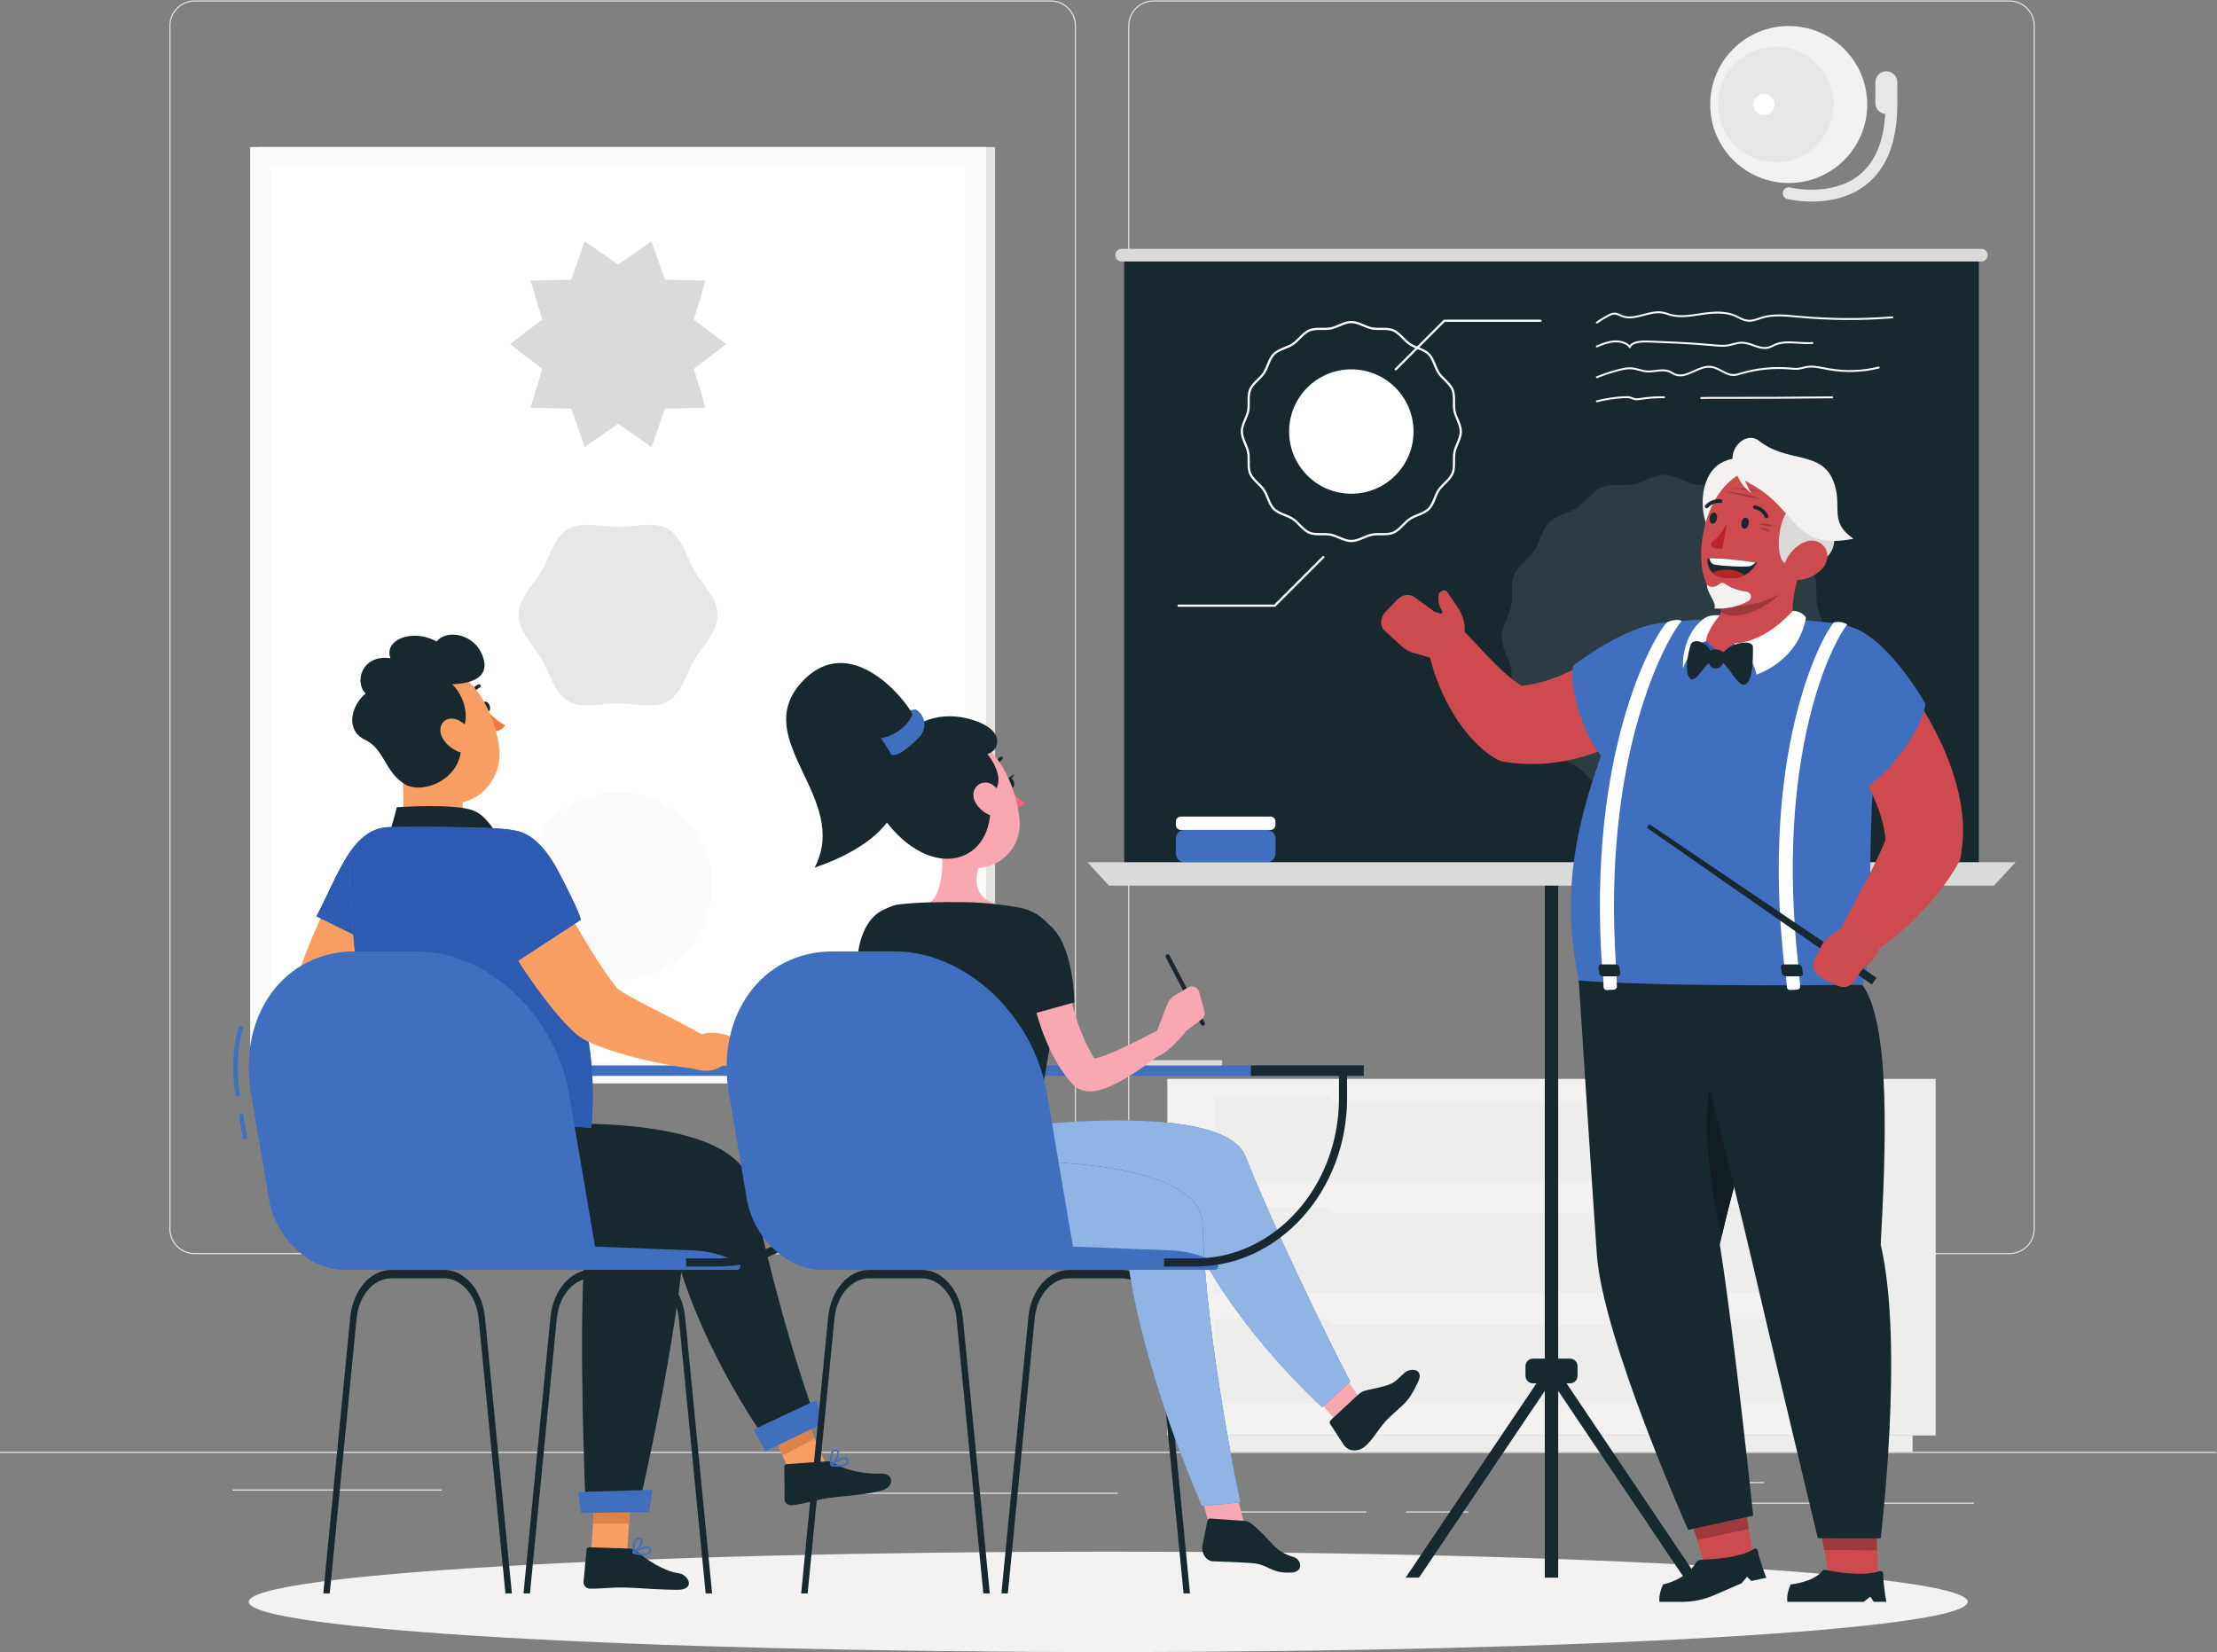 <?xml version="1.0" encoding="UTF-8" standalone="no"?>
<svg
   xmlns:dc="http://purl.org/dc/elements/1.1/"
   xmlns:cc="http://creativecommons.org/ns#"
   xmlns:rdf="http://www.w3.org/1999/02/22-rdf-syntax-ns#"
   xmlns:svg="http://www.w3.org/2000/svg"
   xmlns="http://www.w3.org/2000/svg"
   xmlns:sodipodi="http://sodipodi.sourceforge.net/DTD/sodipodi-0.dtd"
   xmlns:inkscape="http://www.inkscape.org/namespaces/inkscape"
   version="1.1"
   id="svg2"
   xml:space="preserve"
   width="666.667"
   height="496.813"
   viewBox="0 0 666.667 496.813"
   sodipodi:docname="404-2"><rect x="0" y="0" width="666.667" height="496.813" fill="#808080" stroke="none"/><defs
     id="defs6"><clipPath
       clipPathUnits="userSpaceOnUse"
       id="clipPath100"><path
         d="m 3592.46,1965.02 c -11.45,10.45 -21.66,23.15 -34.07,31.46 -19.59,13.12 -46.9,17.06 -63.51,33.67 -16.6,16.61 -20.54,43.91 -33.66,63.5 -13.01,19.44 -36.79,33.48 -45.86,55.35 -8.91,21.49 -2.11,48.19 -6.73,71.56 -4.49,22.67 -21.07,44.72 -21.07,68.71 0,24 16.58,46.05 21.07,68.72 4.62,23.37 -2.18,50.07 6.74,71.57 9.07,21.87 32.85,35.9 45.86,55.34 13.12,19.59 17.06,46.9 33.67,63.51 16.61,16.61 43.91,20.55 63.5,33.66 19.44,13.01 33.47,36.79 55.34,45.86 10.67,4.42 22.63,4.98 34.81,4.98 2.04,0 4.08,-0.02 6.12,-0.03 2.03,-0.02 4.07,-0.03 6.1,-0.03 8.34,0 16.63,0.25 24.53,1.82 22.68,4.48 44.73,21.07 68.72,21.07 23.99,0 46.04,-16.59 68.72,-21.07 7.62,-1.51 15.59,-1.8 23.62,-1.82 -7.85,-26.48 -7.26,-57.89 1.49,-84.66 -8.28,-28.73 -11.55,-58.13 -10.36,-82.91 2.06,-42.92 16.75,-77.74 46.38,-93.91 0.11,-1.07 0.2,-2.13 0.27,-3.18 0.51,-8.03 -0.3,-15.51 -2.3,-22.59 v 0 c -0.65,-2.26 -1.41,-4.47 -2.29,-6.64 -4.82,-1.79 -9.58,-4.61 -14.03,-7.99 -28.06,-1.23 -55.06,-3.16 -80.08,-5.77 -5.79,-0.61 -11.62,-1.57 -17.4,-2.89 -0.09,0.01 -0.18,0.01 -0.28,0.02 -2.18,0.13 -4.4,0.19 -6.63,0.19 -88.29,0 -211.7,-96.92 -211.7,-96.92 -11.52,-31.67 14.21,-144 61.88,-203.42 -6.49,-18.98 -12.82,-38 -18.85,-57.16 m 519.2,359.05 c -21,2.23 -42.76,4.02 -64.93,5.36 -6.68,25.73 0.35,60.01 10.19,100.82 5.18,8.6 9.75,18.01 13.96,28.22 8.83,-8.77 17.2,-17.84 21.8,-28.92 8.91,-21.5 2.11,-48.2 6.73,-71.56 2.25,-11.36 7.53,-22.55 12.25,-33.92"
         id="path98" /></clipPath></defs><sodipodi:namedview
     pagecolor="#ffffff"
     bordercolor="#666666"
     borderopacity="1"
     objecttolerance="10"
     gridtolerance="10"
     guidetolerance="10"
     inkscape:pageopacity="0"
     inkscape:pageshadow="2"
     inkscape:window-width="640"
     inkscape:window-height="480"
     id="namedview4" /><g
     id="g10"
     inkscape:groupmode="layer"
     inkscape:label="ink_ext_XXXXXX"
     transform="matrix(1.333,0,0,-1.333,0,496.813)"><g
       id="g12"
       transform="scale(0.1)"><path
         d="m 0,449.129 h 5000 v 2.5 H 0 Z"
         style="fill:#e7e8e5;fill-opacity:1;fill-rule:nonzero;stroke:none"
         id="path14" /><path
         d="m 3943.58,334.59 h 509.008 v 2.5 H 3943.58 Z"
         style="fill:#e7e8e5;fill-opacity:1;fill-rule:nonzero;stroke:none"
         id="path16" /><path
         d="M 996.668,364.23 H 524.59 v 2.5 h 472.078 v -2.5"
         style="fill:#e7e8e5;fill-opacity:1;fill-rule:nonzero;stroke:none"
         id="path18" /><path
         d="m 3788.07,383.531 h 191.92 v -2.5 h -191.92 v 2.5"
         style="fill:#e7e8e5;fill-opacity:1;fill-rule:nonzero;stroke:none"
         id="path20" /><path
         d="m 3312.2,314.73 h -140.82 v 2.5 h 140.82 v -2.5"
         style="fill:#e7e8e5;fill-opacity:1;fill-rule:nonzero;stroke:none"
         id="path22" /><path
         d="m 3082.35,314.73 h -354.44 v 2.5 h 354.44 v -2.5"
         style="fill:#e7e8e5;fill-opacity:1;fill-rule:nonzero;stroke:none"
         id="path24" /><path
         d="m 2522.08,356.961 h -569.86 v 2.5 h 569.86 v -2.5"
         style="fill:#e7e8e5;fill-opacity:1;fill-rule:nonzero;stroke:none"
         id="path26" /><path
         d="m 439.152,3723.59 c -30.101,0 -54.582,-24.48 -54.582,-54.57 V 954.699 c 0,-30.097 24.481,-54.578 54.582,-54.578 H 2370.14 c 30.09,0 54.57,24.481 54.57,54.578 V 3669.02 c 0,30.09 -24.48,54.57 -54.57,54.57 H 439.152 M 2370.14,897.621 H 439.152 c -31.476,0 -57.082,25.598 -57.082,57.078 V 3669.02 c 0,31.46 25.606,57.07 57.082,57.07 H 2370.14 c 31.46,0 57.07,-25.61 57.07,-57.07 V 954.699 c 0,-31.48 -25.61,-57.078 -57.07,-57.078"
         style="fill:#e7e8e5;fill-opacity:1;fill-rule:nonzero;stroke:none"
         id="path28" /><path
         d="m 2602.12,3723.59 c -30.09,0 -54.57,-24.48 -54.57,-54.57 V 954.699 c 0,-30.097 24.48,-54.578 54.57,-54.578 H 4533.1 c 30.1,0 54.59,24.481 54.59,54.578 V 3669.02 c 0,30.09 -24.49,54.57 -54.59,54.57 H 2602.12 M 4533.1,897.621 H 2602.12 c -31.47,0 -57.07,25.598 -57.07,57.078 V 3669.02 c 0,31.46 25.6,57.07 57.07,57.07 H 4533.1 c 31.48,0 57.09,-25.61 57.09,-57.07 V 954.699 c 0,-31.48 -25.61,-57.078 -57.09,-57.078"
         style="fill:#e7e8e5;fill-opacity:1;fill-rule:nonzero;stroke:none"
         id="path30" /><path
         d="m 585.055,1283.17 h 1659.78 V 3395.38 H 585.055 Z"
         style="fill:#e2e2e0;fill-opacity:1;fill-rule:nonzero;stroke:none"
         id="path32" /><path
         d="m 564.449,1283.17 h 1659.77 V 3395.38 H 564.449 Z"
         style="fill:#fafaf9;fill-opacity:1;fill-rule:nonzero;stroke:none"
         id="path34" /><path
         d="m 610.898,1329.62 h 1566.87 V 3348.94 H 610.898 Z"
         style="fill:#ffffff;fill-opacity:1;fill-rule:nonzero;stroke:none"
         id="path36" /><path
         d="m 1606.14,1727.99 c 0,-116.98 -94.83,-211.8 -211.81,-211.8 -116.97,0 -211.8,94.82 -211.8,211.8 0,116.98 94.83,211.81 211.8,211.81 116.98,0 211.81,-94.83 211.81,-211.81"
         style="fill:#fafaf9;fill-opacity:1;fill-rule:nonzero;stroke:none"
         id="path38" /><path
         d="m 1618.85,2339.28 c 0,-38.59 -34.03,-68.4 -52.06,-99.56 -18.59,-32.14 -28.03,-76.31 -60.18,-94.9 -31.15,-18.03 -73.69,-4.64 -112.28,-4.64 -38.58,0 -81.12,-13.39 -112.28,4.64 -32.14,18.6 -41.58,62.76 -60.18,94.91 -18.02,31.15 -52.05,60.96 -52.05,99.55 0,38.58 34.03,68.4 52.05,99.55 18.6,32.15 28.04,76.31 60.18,94.91 31.16,18.03 73.7,4.64 112.28,4.64 38.59,0 81.13,13.39 112.29,-4.64 32.14,-18.6 41.58,-62.77 60.18,-94.91 18.02,-31.16 52.05,-60.97 52.05,-99.55"
         style="fill:#e7e8e5;fill-opacity:1;fill-rule:nonzero;stroke:none"
         id="path40" /><path
         d="m 1638.22,2950.57 -72.9,-55.57 26.32,-87.81 -91.68,-2.06 -30.25,-86.56 -75.38,52.27 -75.38,-52.27 -30.25,86.56 -91.67,2.06 26.32,87.81 -72.9,55.57 72.9,55.56 -26.32,87.82 91.68,2.05 30.25,86.57 75.37,-52.27 75.38,52.27 30.25,-86.57 91.68,-2.06 -26.32,-87.81 72.9,-55.56"
         style="fill:#dadbd8;fill-opacity:1;fill-rule:nonzero;stroke:none"
         id="path42" /><path
         d="m 4169.07,488.609 h 197.54 V 1293.03 H 4169.07 V 488.609"
         style="fill:#ededeb;fill-opacity:1;fill-rule:nonzero;stroke:none"
         id="path44" /><path
         d="m 2685.5,451.629 h 1628.99 v 36.98 H 2685.5 Z"
         style="fill:#ededeb;fill-opacity:1;fill-rule:nonzero;stroke:none"
         id="path46" /><path
         d="m 2633.38,488.609 h 1535.69 v 804.422 H 2633.38 Z"
         style="fill:#f3f2f1;fill-opacity:1;fill-rule:nonzero;stroke:none"
         id="path48" /><path
         d="m 2740.1,810.922 h 1322.25 v 191.379 H 2740.1 Z"
         style="fill:#ededeb;fill-opacity:1;fill-rule:nonzero;stroke:none"
         id="path50" /><path
         d="M 2740.1,560.441 H 4062.35 V 751.82 H 2740.1 Z"
         style="fill:#ededeb;fill-opacity:1;fill-rule:nonzero;stroke:none"
         id="path52" /><path
         d="m 3012.4,989.18 h 777.66 c 6.91,0 12.56,5.652 12.56,12.56 v 1.12 c 0,6.91 -5.65,12.56 -12.56,12.56 H 3012.4 c -6.91,0 -12.56,-5.65 -12.56,-12.56 v -1.12 c 0,-6.908 5.65,-12.56 12.56,-12.56"
         style="fill:#f3f2f1;fill-opacity:1;fill-rule:nonzero;stroke:none"
         id="path54" /><path
         d="m 3012.4,738.691 h 777.66 c 6.91,0 12.56,5.661 12.56,12.559 v 1.129 c 0,6.91 -5.65,12.562 -12.56,12.562 H 3012.4 c -6.91,0 -12.56,-5.652 -12.56,-12.562 v -1.129 c 0,-6.898 5.65,-12.559 12.56,-12.559"
         style="fill:#f3f2f1;fill-opacity:1;fill-rule:nonzero;stroke:none"
         id="path56" /><path
         d="m 2740.1,1061.4 h 1322.25 v 191.383 H 2740.1 Z"
         style="fill:#ededeb;fill-opacity:1;fill-rule:nonzero;stroke:none"
         id="path58" /><path
         d="m 3012.4,1239.66 h 777.66 c 6.91,0 12.56,5.65 12.56,12.56 v 1.13 c 0,6.9 -5.65,12.56 -12.56,12.56 H 3012.4 c -6.91,0 -12.56,-5.66 -12.56,-12.56 v -1.13 c 0,-6.91 5.65,-12.56 12.56,-12.56"
         style="fill:#f3f2f1;fill-opacity:1;fill-rule:nonzero;stroke:none"
         id="path60" /><path
         d="m 4212.22,3491.25 c 0,-97.81 -79.29,-177.11 -177.11,-177.11 -97.81,0 -177.11,79.3 -177.11,177.11 0,97.82 79.3,177.11 177.11,177.11 97.82,0 177.11,-79.29 177.11,-177.11"
         style="fill:#f3f2f1;fill-opacity:1;fill-rule:nonzero;stroke:none"
         id="path62" /><path
         d="m 4136.46,3491.25 c 0,-72.08 -58.44,-130.51 -130.52,-130.51 -72.08,0 -130.51,58.43 -130.51,130.51 0,72.09 58.43,130.52 130.51,130.52 72.08,0 130.52,-58.43 130.52,-130.52"
         style="fill:#e7e8e5;fill-opacity:1;fill-rule:nonzero;stroke:none"
         id="path64" /><path
         d="m 4002.9,3491.25 c 0,-13.07 -10.6,-23.67 -23.67,-23.67 -13.08,0 -23.67,10.6 -23.67,23.67 0,13.08 10.59,23.68 23.67,23.68 13.07,0 23.67,-10.6 23.67,-23.68"
         style="fill:#ffffff;fill-opacity:1;fill-rule:nonzero;stroke:none"
         id="path66" /><path
         d="m 4087.15,3272.25 c -30.79,0 -53.26,5.32 -55.22,5.8 -7.15,1.75 -11.53,8.97 -9.79,16.13 1.75,7.16 8.97,11.56 16.14,9.82 0.91,-0.22 92.59,-21.7 155,27.4 39.86,31.35 60.07,85.13 60.07,159.85 0,7.38 5.98,13.36 13.35,13.36 7.38,0 13.36,-5.98 13.36,-13.36 0,-83.43 -23.69,-144.32 -70.42,-180.98 -39.21,-30.75 -86.53,-38.02 -122.49,-38.02"
         style="fill:#e7e8e5;fill-opacity:1;fill-rule:nonzero;stroke:none"
         id="path68" /><path
         d="m 4255.3,3469.83 c -13.66,0 -24.77,11.11 -24.77,24.76 v 46.88 c 0,13.66 11.11,24.76 24.77,24.76 13.65,0 24.76,-11.1 24.76,-24.76 v -46.88 c 0,-13.65 -11.11,-24.76 -24.76,-24.76"
         style="fill:#e7e8e5;fill-opacity:1;fill-rule:nonzero;stroke:none"
         id="path70" /><path
         d="M 4438.89,113.238 C 4438.89,50.699 3570.82,0 2500,0 1429.18,0 561.109,50.699 561.109,113.238 c 0,62.532 868.071,113.231 1938.891,113.231 1070.82,0 1938.89,-50.699 1938.89,-113.231"
         style="fill:#f3f2f1;fill-opacity:1;fill-rule:nonzero;stroke:none"
         id="path72" /><path
         d="M 2536.1,1747.05 H 4463.89 V 3151.37 H 2536.1 Z"
         style="fill:#17282f;fill-opacity:1;fill-rule:nonzero;stroke:none"
         id="path74" /><path
         d="m 2985.52,2524.46 c 5.72,0 11.51,-0.18 17.06,-1.27 6.6,-1.31 13.13,-4.08 19.44,-6.76 8.57,-3.64 17.44,-7.4 26.38,-7.4 8.95,0 17.81,3.76 26.39,7.4 6.31,2.68 12.83,5.45 19.43,6.76 6.89,1.36 14.15,1.3 21.16,1.25 9.6,-0.08 18.67,-0.14 26.59,3.14 8.11,3.36 14.52,9.9 21.31,16.81 4.85,4.94 9.86,10.06 15.55,13.86 5.75,3.86 12.44,6.57 18.91,9.19 8.93,3.63 17.37,7.05 23.51,13.18 6.13,6.14 9.55,14.58 13.18,23.51 2.62,6.47 5.34,13.15 9.19,18.91 3.81,5.68 8.92,10.7 13.86,15.55 6.92,6.79 13.45,13.2 16.81,21.31 3.29,7.92 3.22,16.99 3.15,26.59 -0.05,7.02 -0.11,14.28 1.25,21.16 1.31,6.6 4.08,13.13 6.76,19.44 3.63,8.58 7.4,17.45 7.4,26.39 0,8.94 -3.77,17.8 -7.4,26.38 -2.68,6.31 -5.45,12.84 -6.76,19.44 -1.36,6.88 -1.3,14.14 -1.25,21.16 0.07,9.6 0.14,18.67 -3.14,26.58 -3.36,8.11 -9.9,14.52 -16.81,21.31 -4.95,4.85 -10.06,9.86 -13.86,15.55 -3.86,5.76 -6.57,12.44 -9.19,18.91 -3.63,8.94 -7.05,17.37 -13.19,23.51 -6.13,6.13 -14.57,9.56 -23.5,13.18 -6.47,2.63 -13.16,5.34 -18.91,9.19 -5.69,3.81 -10.7,8.92 -15.55,13.86 -6.79,6.92 -13.2,13.45 -21.31,16.82 -7.92,3.28 -16.99,3.21 -26.59,3.14 -7.02,-0.05 -14.28,-0.11 -21.16,1.26 -6.61,1.3 -13.13,4.07 -19.44,6.75 -8.58,3.64 -17.44,7.4 -26.39,7.4 -8.94,0 -17.8,-3.76 -26.38,-7.4 -6.31,-2.68 -12.84,-5.45 -19.44,-6.75 -6.88,-1.36 -14.13,-1.31 -21.16,-1.26 -9.59,0.08 -18.67,0.14 -26.58,-3.14 -8.11,-3.36 -14.53,-9.89 -21.31,-16.81 -4.85,-4.94 -9.87,-10.05 -15.55,-13.86 -5.76,-3.85 -12.45,-6.57 -18.91,-9.19 -8.94,-3.62 -17.38,-7.05 -23.51,-13.18 -6.13,-6.13 -9.56,-14.58 -13.18,-23.51 -2.63,-6.46 -5.34,-13.15 -9.19,-18.91 -3.81,-5.68 -8.92,-10.7 -13.86,-15.55 -6.92,-6.79 -13.45,-13.2 -16.82,-21.31 -3.28,-7.92 -3.21,-16.99 -3.14,-26.59 0.05,-7.02 0.11,-14.28 -1.26,-21.16 -1.3,-6.6 -4.07,-13.13 -6.75,-19.44 -3.64,-8.57 -7.4,-17.44 -7.4,-26.38 0,-8.94 3.76,-17.81 7.4,-26.39 2.68,-6.31 5.45,-12.83 6.75,-19.44 1.37,-6.88 1.31,-14.13 1.26,-21.16 -0.08,-9.6 -0.14,-18.67 3.14,-26.58 3.36,-8.11 9.89,-14.52 16.81,-21.31 4.94,-4.85 10.05,-9.86 13.86,-15.55 3.85,-5.76 6.56,-12.44 9.19,-18.91 3.62,-8.93 7.05,-17.37 13.18,-23.51 6.13,-6.13 14.57,-9.56 23.51,-13.18 6.46,-2.63 13.15,-5.34 18.91,-9.19 5.68,-3.81 10.7,-8.92 15.55,-13.86 6.79,-6.92 13.2,-13.45 21.31,-16.82 7.91,-3.28 16.98,-3.21 26.59,-3.14 1.36,0.01 2.73,0.02 4.1,0.02 z M 3048.4,2504 c -9.96,0 -19.31,3.96 -28.35,7.8 -6.35,2.7 -12.36,5.24 -18.45,6.45 -6.37,1.26 -13.37,1.21 -20.14,1.16 -9.69,-0.08 -19.7,-0.15 -28.56,3.52 -9.06,3.76 -16.13,10.97 -22.97,17.94 -4.89,4.98 -9.51,9.69 -14.76,13.21 -5.33,3.56 -11.77,6.18 -18,8.71 -9.01,3.65 -18.32,7.43 -25.18,14.28 -6.85,6.86 -10.63,16.17 -14.28,25.18 -2.53,6.23 -5.15,12.67 -8.72,18 -3.51,5.26 -8.22,9.87 -13.2,14.76 -6.97,6.84 -14.18,13.91 -17.93,22.97 -3.68,8.86 -3.6,18.87 -3.53,28.55 0.05,6.77 0.11,13.77 -1.15,20.15 -1.21,6.09 -3.76,12.09 -6.45,18.45 -3.84,9.04 -7.8,18.38 -7.8,28.35 0,9.96 3.96,19.31 7.8,28.34 2.69,6.36 5.24,12.36 6.45,18.45 1.26,6.38 1.2,13.38 1.16,20.15 -0.08,9.69 -0.15,19.7 3.52,28.56 3.76,9.06 10.97,16.13 17.94,22.97 4.98,4.89 9.69,9.51 13.2,14.76 3.57,5.33 6.19,11.77 8.71,18 3.66,9.01 7.44,18.32 14.29,25.18 6.86,6.85 16.17,10.63 25.18,14.28 6.23,2.53 12.67,5.15 18,8.71 5.25,3.52 9.87,8.23 14.76,13.21 6.84,6.96 13.91,14.18 22.97,17.93 8.86,3.68 18.86,3.6 28.55,3.53 6.76,-0.06 13.77,-0.11 20.15,1.15 6.09,1.21 12.09,3.76 18.45,6.45 9.03,3.84 18.38,7.8 28.34,7.8 9.97,0 19.32,-3.97 28.36,-7.8 6.35,-2.7 12.35,-5.24 18.44,-6.45 6.38,-1.26 13.38,-1.21 20.15,-1.16 9.69,0.08 19.7,0.15 28.56,-3.52 9.06,-3.76 16.13,-10.97 22.97,-17.94 4.89,-4.98 9.5,-9.69 14.76,-13.2 5.33,-3.57 11.77,-6.18 18,-8.71 9.01,-3.66 18.32,-7.44 25.17,-14.29 6.86,-6.86 10.64,-16.17 14.29,-25.18 2.53,-6.23 5.14,-12.67 8.71,-18 3.52,-5.25 8.22,-9.87 13.2,-14.76 6.97,-6.84 14.18,-13.91 17.94,-22.97 3.67,-8.86 3.6,-18.87 3.52,-28.55 -0.05,-6.77 -0.1,-13.77 1.16,-20.15 1.21,-6.09 3.75,-12.09 6.45,-18.45 3.84,-9.03 7.8,-18.38 7.8,-28.34 0,-9.97 -3.96,-19.32 -7.8,-28.35 -2.7,-6.36 -5.24,-12.36 -6.45,-18.45 -1.26,-6.38 -1.21,-13.38 -1.16,-20.15 0.07,-9.68 0.15,-19.7 -3.53,-28.56 -3.75,-9.06 -10.96,-16.13 -17.93,-22.97 -4.98,-4.89 -9.69,-9.51 -13.21,-14.76 -3.56,-5.33 -6.18,-11.77 -8.71,-18 -3.65,-9.01 -7.43,-18.32 -14.29,-25.18 -6.85,-6.85 -16.16,-10.63 -25.17,-14.28 -6.23,-2.53 -12.67,-5.14 -18,-8.71 -5.26,-3.52 -9.87,-8.22 -14.76,-13.2 -6.84,-6.98 -13.91,-14.18 -22.97,-17.94 -8.86,-3.67 -18.89,-3.59 -28.56,-3.52 -6.77,0.05 -13.76,0.1 -20.14,-1.16 -6.09,-1.21 -12.09,-3.75 -18.45,-6.45 -9.04,-3.84 -18.38,-7.8 -28.35,-7.8"
         style="fill:#ffffff;fill-opacity:1;fill-rule:nonzero;stroke:none"
         id="path76" /><path
         d="m 3188.73,2753.48 c 0,-77.51 -62.83,-140.33 -140.33,-140.33 -77.5,0 -140.32,62.82 -140.32,140.33 0,77.5 62.82,140.32 140.32,140.32 77.5,0 140.33,-62.82 140.33,-140.32"
         style="fill:#ffffff;fill-opacity:1;fill-rule:nonzero;stroke:none"
         id="path78" /><path
         d="m 3148.57,2891.29 -1.78,0.73 c -0.98,0.98 -0.98,2.58 0,3.56 l 109.62,109.62 1.78,0.74 h 217 c 1.39,0 2.52,-1.13 2.52,-2.52 0,-1.39 -1.13,-2.51 -2.52,-2.51 h -215.96 l -108.88,-108.89 -1.78,-0.73"
         style="fill:#ffffff;fill-opacity:1;fill-rule:nonzero;stroke:none"
         id="path80" /><path
         d="m 2875.64,2358.12 h -217 c -1.39,0 -2.52,1.13 -2.52,2.52 0,1.39 1.13,2.51 2.52,2.51 h 215.95 l 108.89,108.89 c 0.98,0.98 2.58,0.98 3.56,0 0.98,-0.99 0.98,-2.58 0,-3.56 l -109.62,-109.62 -1.78,-0.74"
         style="fill:#ffffff;fill-opacity:1;fill-rule:nonzero;stroke:none"
         id="path82" /><path
         d="m 3602.2,2997.04 -1.75,0.9 c -0.69,0.96 -0.47,2.31 0.49,3 8.34,6.01 17.41,11.55 26.97,16.48 4.02,2.07 8.76,4.28 14.12,4.28 h 0.05 c 5.19,-0.01 9.55,-2.03 13.76,-3.99 1.62,-0.75 3.25,-1.51 4.92,-2.14 14.27,-5.37 29.95,-1.24 46.55,3.13 14.79,3.89 30.1,7.92 44.9,4.98 3.67,-0.73 7.14,-1.87 10.49,-2.97 2.04,-0.67 4.07,-1.33 6.16,-1.91 20.05,-5.57 42.27,-2.18 63.75,1.09 4.47,0.69 8.93,1.36 13.34,1.96 29.06,3.94 51.49,2.31 68.55,-4.99 2.84,-1.22 5.6,-2.61 8.34,-4 6.72,-3.41 13.06,-6.63 20.62,-7.24 8.38,-0.68 16.18,1.97 24.44,4.77 2.66,0.9 5.33,1.81 8,2.59 24.17,7.09 50.89,4.58 76.72,2.15 l 4.68,-0.44 c 70.07,-6.49 141.2,-6.98 211.42,-1.44 1.17,0.08 2.22,-0.8 2.31,-1.98 0.09,-1.18 -0.79,-2.22 -1.98,-2.31 -70.46,-5.55 -141.83,-5.07 -212.14,1.45 l -4.69,0.43 c -25.44,2.4 -51.73,4.87 -75.11,-1.99 -2.62,-0.76 -5.22,-1.65 -7.83,-2.53 -8.3,-2.82 -16.88,-5.75 -26.16,-4.99 -8.41,0.69 -15.43,4.24 -22.22,7.69 -2.67,1.35 -5.33,2.71 -8.09,3.88 -16.32,6.99 -38.01,8.52 -66.28,4.69 -4.39,-0.59 -8.82,-1.27 -13.27,-1.95 -21.94,-3.34 -44.61,-6.8 -65.55,-0.99 -2.15,0.6 -4.25,1.29 -6.35,1.98 -3.38,1.1 -6.57,2.16 -9.98,2.83 -13.84,2.74 -28.65,-1.16 -42.98,-4.92 -16.52,-4.35 -33.61,-8.84 -49.15,-2.99 -1.78,0.66 -3.5,1.46 -5.22,2.26 -3.98,1.85 -7.79,3.39 -12,3.59 -4.4,0 -8.41,-1.88 -12.15,-3.81 -9.36,-4.83 -18.26,-10.26 -26.42,-16.14 l -1.26,-0.41"
         style="fill:#ffffff;fill-opacity:1;fill-rule:nonzero;stroke:none"
         id="path84" /><path
         d="m 3981.15,2939.73 c -8.82,0 -17.46,3.04 -25.89,6 -8.58,3.02 -17.26,6.18 -26.48,6.07 -6.33,-0.05 -12.27,-1.64 -18.56,-3.32 -3.95,-1.06 -8.03,-2.15 -12.21,-2.82 -10.88,-1.75 -22.11,-0.68 -32.96,0.37 l -1.31,0.12 c -48.81,4.68 -98.86,6.51 -147.27,8.28 -16.7,0.62 -35.34,-2.07 -37.66,-11.41 l -1.8,-1.61 -2.17,1.09 c -5.03,9.08 -20.52,12.98 -33.25,12.14 -14.01,-0.94 -27.06,-6.35 -38.57,-11.13 -1.09,-0.45 -2.35,0.07 -2.81,1.17 -0.45,1.09 0.07,2.35 1.16,2.8 11.82,4.91 25.21,10.47 39.93,11.45 12.21,0.81 27.49,-2.39 35,-11.05 6.99,10.78 30.02,11.23 40.33,10.85 48.47,-1.77 98.58,-3.6 147.52,-8.3 l 1.31,-0.12 c 10.59,-1.02 21.52,-2.07 31.86,-0.41 3.97,0.64 7.95,1.71 11.79,2.73 6.27,1.68 12.76,3.41 19.64,3.47 9.83,-0.04 19,-3.17 27.94,-6.31 11.04,-3.89 21.47,-7.56 32.03,-4.83 3.46,0.9 6.49,2.42 9.71,4.02 1.71,0.86 3.43,1.72 5.22,2.49 15.97,6.85 34.81,5.63 53.04,4.45 10.47,-0.68 21.31,-1.38 31.53,-0.57 1.24,0.09 2.22,-0.79 2.31,-1.97 0.1,-1.19 -0.78,-2.22 -1.97,-2.32 -10.53,-0.84 -21.52,-0.13 -32.15,0.57 -18.53,1.2 -36.04,2.33 -51.07,-4.11 -1.7,-0.73 -3.35,-1.56 -4.99,-2.38 -3.27,-1.64 -6.66,-3.34 -10.56,-4.34 -2.89,-0.75 -5.78,-1.07 -8.64,-1.07"
         style="fill:#ffffff;fill-opacity:1;fill-rule:nonzero;stroke:none"
         id="path86" /><path
         d="m 3602.2,2873.74 -1.99,1.33 c -0.45,1.11 0.07,2.36 1.17,2.81 16.3,6.7 33.53,12.35 51.22,16.79 8.53,2.14 18.45,4.35 28.62,3.51 5.98,-0.49 11.67,-2.04 17.18,-3.52 5.62,-1.53 10.94,-2.97 16.61,-3.41 6.48,-0.5 13.33,0.34 19.97,1.16 10.03,1.23 20.42,2.51 29.78,-0.85 2.99,-1.08 5.61,-2.55 8.15,-3.97 2.59,-1.46 5.04,-2.84 7.82,-3.79 13.01,-4.46 25.97,1.44 39.68,7.7 12.37,5.64 25.15,11.46 38.98,10.06 9.54,-0.98 17.59,-5.32 25.38,-9.52 8.92,-4.81 17.32,-9.36 27.47,-8.8 4.56,0.25 9.03,1.6 13.35,2.91 l 1.26,0.39 c 35.42,10.64 74.23,14.55 112.26,11.3 l 1.98,-0.17 c 5.23,-0.47 10.63,-0.95 15.76,-0.34 3.24,0.38 6.32,1.17 9.58,2.01 2.3,0.6 4.6,1.19 6.96,1.63 14.44,2.73 29.2,-0.19 43.48,-3.02 2.76,-0.54 5.52,-1.09 8.26,-1.59 36.7,-6.71 76.6,-5.45 112.36,3.55 1.16,0.29 2.32,-0.41 2.61,-1.57 0.29,-1.15 -0.41,-2.32 -1.56,-2.61 -36.35,-9.14 -76.9,-10.42 -114.18,-3.6 -2.76,0.5 -5.54,1.05 -8.33,1.6 -13.87,2.75 -28.22,5.58 -41.84,3.02 -2.27,-0.43 -4.48,-1 -6.69,-1.57 -3.25,-0.84 -6.62,-1.7 -10.14,-2.12 -5.58,-0.66 -11.21,-0.16 -16.65,0.32 l -1.97,0.17 c -37.48,3.2 -75.75,-0.64 -110.65,-11.14 l -1.25,-0.37 c -4.57,-1.39 -9.29,-2.82 -14.37,-3.09 -11.32,-0.62 -20.7,4.43 -29.74,9.3 -7.42,4 -15.09,8.14 -23.78,9.03 -12.65,1.3 -24.91,-4.29 -36.76,-9.7 -13.87,-6.32 -28.2,-12.87 -42.85,-7.85 -3.15,1.08 -5.89,2.62 -8.54,4.11 -2.49,1.4 -4.85,2.72 -7.49,3.67 -8.41,3.02 -17.83,1.86 -27.81,0.63 -6.84,-0.85 -13.92,-1.72 -20.82,-1.18 -6.07,0.47 -11.84,2.04 -17.41,3.54 -5.56,1.51 -10.81,2.93 -16.41,3.39 -9.49,0.79 -19.02,-1.34 -27.21,-3.39 -17.49,-4.39 -34.53,-9.98 -50.63,-16.6 l -0.82,-0.16"
         style="fill:#ffffff;fill-opacity:1;fill-rule:nonzero;stroke:none"
         id="path88" /><path
         d="m 3602.2,2819.55 c -0.96,0 -1.84,0.65 -2.09,1.63 -0.29,1.15 0.41,2.32 1.57,2.61 19.48,4.89 39.77,8 60.3,9.26 5.87,0.36 12.07,0.56 17.73,-1.25 1.29,-0.41 2.52,-0.92 3.74,-1.44 1.69,-0.7 3.28,-1.36 5,-1.73 3.64,-0.76 7.7,-0.11 11.64,0.51 17.99,2.86 35.98,4.13 53.97,3.84 1.18,-0.02 2.13,-1 2.11,-2.19 -0.02,-1.18 -0.8,-2.1 -2.18,-2.11 -17.72,0.29 -35.48,-0.97 -52.79,-3.72 -4.75,-0.75 -9.22,-1.46 -13.63,-0.54 -2.12,0.45 -3.98,1.22 -5.78,1.97 -1.11,0.47 -2.22,0.94 -3.38,1.31 -4.96,1.59 -10.71,1.39 -16.17,1.06 -20.27,-1.25 -40.29,-4.32 -59.52,-9.14 l -0.52,-0.07"
         style="fill:#ffffff;fill-opacity:1;fill-rule:nonzero;stroke:none"
         id="path90" /><path
         d="m 3837.76,2826.91 c -1.15,0 -2.11,0.91 -2.15,2.07 -0.04,1.19 0.88,2.18 2.07,2.23 11.99,0.43 24.18,0.41 35.95,0.38 h 0.91 c 85.86,-0.18 172.88,0.23 258.71,1.18 h 0.02 c 1.18,0 2.14,-0.94 2.15,-2.12 0.01,-1.19 -0.94,-2.17 -2.12,-2.18 -85.85,-0.95 -172.92,-1.35 -258.77,-1.18 h -0.91 c -11.74,0.02 -23.88,0.05 -35.78,-0.38 h -0.08"
         style="fill:#ffffff;fill-opacity:1;fill-rule:nonzero;stroke:none"
         id="path92" /><g
         id="g94"><g
           id="g96"
           clip-path="url(#clipPath100)"><path
             d="m 3387.56,1965.02 h 724.102 v 690.719 H 3387.56 Z"
             style="fill:#2b3c43;fill-opacity:1;fill-rule:nonzero;stroke:none"
             id="path102" /></g></g><path
         d="m 2671.78,1854.65 h 186.23 c 10.62,0 19.31,-8.69 19.31,-19.3 v -34.12 c 0,-10.62 -8.69,-19.3 -19.31,-19.3 h -186.23 c -10.61,0 -19.3,8.68 -19.3,19.3 v 34.12 c 0,10.61 8.69,19.3 19.3,19.3"
         style="fill:#406fbf;fill-opacity:1;fill-rule:nonzero;stroke:none"
         id="path104" /><path
         d="M 2663.8,1854.65 H 2866 c 6.22,0 11.32,5.09 11.32,11.32 v 7.56 c 0,6.23 -5.1,11.32 -11.32,11.32 h -202.2 c -6.22,0 -11.32,-5.09 -11.32,-11.32 v -7.56 c 0,-6.23 5.1,-11.32 11.32,-11.32"
         style="fill:#ffffff;fill-opacity:1;fill-rule:nonzero;stroke:none"
         id="path106" /><path
         d="m 3515.11,167.84 h -30.23 v 1587.64 h 30.23 V 167.84"
         style="fill:#17282f;fill-opacity:1;fill-rule:nonzero;stroke:none"
         id="path108" /><path
         d="m 3541.71,606.18 h -83.42 c -9.4,0 -17.01,7.621 -17.01,17.011 v 21.801 c 0,9.387 7.61,16.996 17.01,16.996 h 83.42 c 9.39,0 17.01,-7.609 17.01,-16.996 v -21.801 c 0,-9.39 -7.62,-17.011 -17.01,-17.011"
         style="fill:#17282f;fill-opacity:1;fill-rule:nonzero;stroke:none"
         id="path110" /><path
         d="m 3201.18,167.84 h -30.23 l 313.93,466.25 h 30.23 L 3201.18,167.84"
         style="fill:#17282f;fill-opacity:1;fill-rule:nonzero;stroke:none"
         id="path112" /><path
         d="m 3798.82,167.84 h 30.23 l -313.94,466.25 h -30.23 l 313.94,-466.25"
         style="fill:#17282f;fill-opacity:1;fill-rule:nonzero;stroke:none"
         id="path114" /><path
         d="M 4469.71,3137.13 H 2530.29 c -7.87,0 -14.24,6.38 -14.24,14.25 0,7.86 6.37,14.24 14.24,14.24 h 1939.42 c 7.86,0 14.24,-6.38 14.24,-14.24 0,-7.87 -6.38,-14.25 -14.24,-14.25"
         style="fill:#dadbd8;fill-opacity:1;fill-rule:nonzero;stroke:none"
         id="path116" /><path
         d="M 4547.03,1781.93 H 2452.97 l 48.83,-52.9 h 1996.39 l 48.84,52.9"
         style="fill:#dadbd8;fill-opacity:1;fill-rule:nonzero;stroke:none"
         id="path118" /><path
         d="m 1038.39,1299.86 h 959.93 v 23.531 h -959.93 z"
         style="fill:#406fbf;fill-opacity:1;fill-rule:nonzero;stroke:none"
         id="path120" /><path
         d="M 1998.32,1299.86 H 1743.8 v 23.53 h 254.52 v -23.53"
         style="fill:#17282f;fill-opacity:1;fill-rule:nonzero;stroke:none"
         id="path122" /><path
         d="m 1606.41,132.32 h -14.56 l -60.54,620.461 c -5.05,51.489 -38.56,90.348 -77.91,90.348 h -119.43 c -39.43,0 -72.87,-38.859 -77.91,-90.348 L 1195.51,132.32 h -14.56 l 60.83,622.942 c 5.91,60.886 45.56,106.867 92.19,106.867 h 119.43 c 46.63,0 86.27,-45.981 92.18,-106.867 l 60.83,-622.942"
         style="fill:#17282f;fill-opacity:1;fill-rule:nonzero;stroke:none"
         id="path124" /><path
         d="m 1154.74,132.32 h -14.56 l -60.54,620.461 c -5.04,51.489 -38.56,90.348 -77.91,90.348 H 882.301 c -39.422,0 -72.867,-38.859 -77.91,-90.348 L 743.844,132.32 h -14.559 l 60.832,622.942 c 5.91,60.886 45.555,106.867 92.184,106.867 h 119.429 c 46.63,0 86.27,-45.981 92.18,-106.867 l 60.83,-622.942"
         style="fill:#17282f;fill-opacity:1;fill-rule:nonzero;stroke:none"
         id="path126" /><path
         d="m 1089.64,2130.34 c 2.18,-6.26 7.3,-10.29 11.43,-9 4.14,1.28 5.72,7.39 3.54,13.64 -2.19,6.25 -7.3,10.28 -11.44,9 -4.13,-1.28 -5.71,-7.39 -3.53,-13.64"
         style="fill:#17282f;fill-opacity:1;fill-rule:nonzero;stroke:none"
         id="path128" /><path
         d="m 1095.74,2126 c 0,0 24.4,-25.61 43.6,-35.2 -5.79,-12.08 -23.3,-14.06 -23.3,-14.06 l -20.3,49.26"
         style="fill:#f57739;fill-opacity:1;fill-rule:nonzero;stroke:none"
         id="path130" /><path
         d="m 1063.26,2150.54 -1.94,-0.16 c -2.11,0.38 -3.53,2.39 -3.16,4.5 3.66,20.93 20.32,27.84 21.02,28.12 1.81,0.94 4.26,-0.16 5.06,-2.16 0.8,-1.99 -0.17,-4.24 -2.15,-5.05 -0.69,-0.29 -13.4,-5.81 -16.27,-22.25 -0.26,-1.44 -1.27,-2.55 -2.56,-3"
         style="fill:#17282f;fill-opacity:1;fill-rule:nonzero;stroke:none"
         id="path132" /><path
         d="m 896.309,2032.88 64.187,-60.79 85.114,-47.8 c -3.02,-2.75 -1.95,-21.78 -0.67,-31.29 2.66,-19.78 8.02,-34.95 35.04,-46.12 10.42,-4.3 20.28,-9.74 21.92,-19.32 2,-11.61 -6.5,-26.06 -54.13,-32.92 -55.157,-7.94 -99.457,4.82 -134.278,18.91 -20.125,8.14 -16.558,17.16 -11.547,36.18 12.782,48.48 9.825,134.09 -5.636,183.15"
         style="fill:#f89e63;fill-opacity:1;fill-rule:nonzero;stroke:none"
         id="path134" /><path
         d="m 870.738,1827.47 c 17.133,44.39 24.274,78.38 24.274,78.38 0,0 130.278,9.45 173.288,-7.55 43.01,-17 69.69,-90.66 69.69,-90.66 l -267.252,19.83"
         style="fill:#17282f;fill-opacity:1;fill-rule:nonzero;stroke:none"
         id="path136" /><path
         d="m 882.066,2067.18 c 30.688,-73.22 44.946,-117.7 95.954,-142.3 76.73,-37.01 156.68,31.12 148.38,112.43 -7.48,73.18 -56.4,180.63 -139.677,183.61 -82.047,2.93 -135.344,-80.52 -104.657,-153.74"
         style="fill:#f89e63;fill-opacity:1;fill-rule:nonzero;stroke:none"
         id="path138" /><path
         d="m 1036.52,2071.05 c 28.88,32.92 8.82,89.79 -16.85,112.29 24.87,0.84 89.04,6.46 69.79,61.81 -19.25,55.35 -85.03,61.76 -104.28,34.49 -54.543,30.48 -120.321,4.01 -104.278,-37.7 -64.172,9.62 -82.621,-53.74 -56.152,-79.41 -33.687,-28.08 -45.723,-83.43 -1.602,-104.28 44.118,-20.86 44.918,-73 89.84,-100.27 44.918,-27.27 148.402,19.19 123.532,113.07"
         style="fill:#17282f;fill-opacity:1;fill-rule:nonzero;stroke:none"
         id="path140" /><path
         d="m 999.398,2059.94 c 10.332,-16.33 26.592,-26.91 41.302,-30.84 22.13,-5.91 32.79,18.57 24.6,39.51 -7.37,18.84 -29.8,40.23 -51.03,36.89 -20.915,-3.3 -26.688,-26.9 -14.872,-45.56"
         style="fill:#f89e63;fill-opacity:1;fill-rule:nonzero;stroke:none"
         id="path142" /><path
         d="m 931.703,1729.61 -65.039,-129.94 c -10.867,-21.66 -21.48,-43.25 -31.766,-64.91 -10.273,-21.47 -20.566,-43.07 -29.476,-64.28 -4.817,-10.7 -8.828,-20.91 -13.172,-31.35 l -5.496,-14.94 -0.695,-1.87 -0.344,-0.94 -0.18,-0.47 -0.074,-0.2 0.246,0.96 c 1.313,5.43 1.426,9.94 1.336,12.86 -0.328,6.14 -1.352,8.22 -1.805,9.2 -0.875,1.41 -0.554,-1.34 0.535,-4.55 1.059,-3.28 2.84,-7.4 4.95,-11.69 4.289,-8.63 9.754,-18.1 15.418,-27.81 23.425,-38.78 52.144,-79.45 78.175,-120.72 l 0.633,-1.01 c 11.477,-18.19 6.028,-42.24 -12.164,-53.71 -13.18,-8.31 -29.465,-7.72 -41.785,0.16 -22.391,14.35 -42.914,29.42 -63.105,45.98 -20.157,16.47 -39.68,33.91 -58.594,53.67 -9.586,9.86 -18.856,20.36 -28.082,32.55 -4.633,6.12 -9.274,12.62 -13.973,20.34 -4.672,7.75 -9.531,16.35 -13.855,29.69 -2.094,6.95 -4.309,15.17 -4.68,27.52 -0.152,6.02 0.336,13.63 2.359,22.08 l 1.614,6.39 5.359,20.65 c 3.941,12.95 7.656,26.33 12.027,38.67 8.508,25.26 17.844,49.25 27.25,73.32 9.883,23.67 19.766,47.27 30.285,70.38 21.145,46.42 43.114,91.27 68.122,136.29 20.656,37.19 67.543,50.59 104.726,29.93 36.168,-20.09 49.836,-64.98 31.559,-101.64 l -0.309,-0.61"
         style="fill:#f89e63;fill-opacity:1;fill-rule:nonzero;stroke:none"
         id="path144" /><path
         d="m 881.246,1859.96 c 83.719,-3.08 121.814,-65.78 52.363,-177.34 -59.703,-95.9 -67.894,-97.88 -67.894,-97.88 L 714,1659.89 c 50.973,97.11 81.516,203.22 167.246,200.07"
         style="fill:#406fbf;fill-opacity:1;fill-rule:nonzero;stroke:none"
         id="path146" /><path
         d="M 797.016,1618.77 714,1659.89 c 41.773,79.59 69.84,165.22 125.789,191.8 -26.371,-13.18 -45.601,-38.92 -49.133,-70.03 -1.133,-9.97 -1.621,-21.68 -1.625,-34.66 0,-36.27 3.805,-82.43 7.985,-128.23"
         style="fill:#2d5bb2;fill-opacity:1;fill-rule:nonzero;stroke:none"
         id="path148" /><path
         d="m 924.793,1261.66 -8.453,9.42 c -26.246,24.35 -37.399,21.32 -67.473,21.32 l -36.648,-27.44 c 22.222,-61.04 67.054,-58.34 67.054,-58.34 l 13.071,-12.13 c 12.363,-11.47 32.441,-6.5 38.019,9.42 l 3.797,10.84 c 5.668,16.17 2.078,34.15 -9.367,46.91"
         style="fill:#f89e63;fill-opacity:1;fill-rule:nonzero;stroke:none"
         id="path150" /><path
         d="m 1804.53,353.441 71.66,40.219 -76.31,174.762 -71.67,-40.223 76.32,-174.758"
         style="fill:#f89e63;fill-opacity:1;fill-rule:nonzero;stroke:none"
         id="path152" /><path
         d="m 1765.21,443.488 -21.51,49.242 72.81,37.602 21.48,-49.191 -72.78,-37.653"
         style="fill:#dc834c;fill-opacity:1;fill-rule:nonzero;stroke:none"
         id="path154" /><path
         d="m 1866.88,430.371 -91.96,-6.492 c -3.35,-0.231 -5.7,-2.738 -5.67,-6.02 l 0.67,-73.07 c 0.07,-7.578 7.65,-14.219 15.35,-13.539 31.98,2.801 44.92,10.75 85.06,16.5 24.68,3.539 84.01,7.02 117.22,16.141 32.49,8.91 27.9,39.757 0.65,38.589 -35.3,-1.511 -82.47,7.329 -106.87,23.848 -4.39,2.981 -9.55,4.383 -14.45,4.043"
         style="fill:#17282f;fill-opacity:1;fill-rule:nonzero;stroke:none"
         id="path156" /><path
         d="m 1239.57,1190.75 c 0,0 418.78,24.98 454.21,-137.47 72.07,-330.46 141.51,-513.26 141.51,-513.26 l -110.77,-57.188 c 0,0 -162.82,228.559 -210.95,462.789 -59.16,8.899 -133.67,3.84 -208.74,-1.223 -141.38,-9.527 -284.77,-19.046 -331.396,64.592 -63.028,113.06 -7.719,194.22 -7.719,194.22 l 273.855,-12.46"
         style="fill:#17282f;fill-opacity:1;fill-rule:nonzero;stroke:none"
         id="path158" /><path
         d="m 1727.01,453 129,62.551 -14.53,52.871 -141.82,-66.602 27.35,-48.82"
         style="fill:#406fbf;fill-opacity:1;fill-rule:nonzero;stroke:none"
         id="path160" /><path
         d="m 1879.93,422.68 c 14.85,-1.891 25.6,-0.668 29.16,3.402 1.47,1.68 1.75,3.938 0.87,6.906 -0.41,1.371 -1.14,2.172 -2.3,2.532 -5.53,1.73 -18.66,-6.129 -27.73,-12.84 z m 16.97,-4.532 c -7.56,-0.527 -16.03,0.442 -22.02,1.391 l -1.54,1.391 0.64,1.98 c 2.49,2.012 24.54,19.481 34.82,16.262 2.38,-0.742 4.05,-2.5 4.82,-5.09 1.28,-4.273 0.72,-7.801 -1.66,-10.523 -3.02,-3.45 -8.72,-4.957 -15.06,-5.411"
         style="fill:#406fbf;fill-opacity:1;fill-rule:nonzero;stroke:none"
         id="path162" /><path
         d="m 1884.16,453.488 c -1.58,-0.109 -2.89,-0.758 -3.98,-1.957 -4.59,-5.101 -4.31,-18.633 -3.54,-26.39 6.7,6.519 13.9,20.07 12.25,25.839 -0.31,1.102 -1.03,2.379 -3.83,2.52 z m -8.84,-33.968 -0.89,0.152 -1.13,1.469 c -0.16,0.988 -3.65,24.398 4.04,32.941 2.08,2.309 4.74,3.387 7.9,3.238 3.8,-0.191 6.41,-2.07 7.33,-5.289 2.51,-8.793 -8.49,-26.742 -16.3,-32.172 l -0.95,-0.339"
         style="fill:#406fbf;fill-opacity:1;fill-rule:nonzero;stroke:none"
         id="path164" /><path
         d="m 1331.86,203.629 81.4,3.863 13.33,192.18 -81.4,-3.852 -13.33,-192.191"
         style="fill:#f89e63;fill-opacity:1;fill-rule:nonzero;stroke:none"
         id="path166" /><path
         d="m 1421.55,233.34 -92.14,2.922 c -3.36,0.097 -5.96,-2.153 -6.26,-5.41 l -6.77,-72.762 c -0.71,-7.551 6.16,-14.93 13.89,-15.039 32.1,-0.461 45.59,3.57 86.11,2.289 24.93,-0.781 70.32,-4.871 112.03,-4.871 41.71,0 25.1,34.019 2.67,37.23 -34.97,5 -72.98,31.231 -95.56,50.153 -4.08,3.41 -9.06,5.339 -13.97,5.488"
         style="fill:#17282f;fill-opacity:1;fill-rule:nonzero;stroke:none"
         id="path168" /><path
         d="m 1433.75,224.359 c 14.58,-3.379 25.4,-3.269 29.35,0.422 1.64,1.52 2.15,3.739 1.57,6.778 -0.27,1.402 -0.91,2.281 -2.03,2.75 -5.32,2.293 -19.19,-4.188 -28.89,-9.95 z m 16.42,-6.23 c -7.57,0.242 -15.91,2.07 -21.76,3.633 l -1.4,1.539 0.84,1.898 c 2.68,1.742 26.4,16.883 36.29,12.633 2.3,-0.98 3.78,-2.902 4.28,-5.562 0.84,-4.372 -0.08,-7.829 -2.72,-10.29 -3.36,-3.128 -9.18,-4.05 -15.53,-3.851"
         style="fill:#406fbf;fill-opacity:1;fill-rule:nonzero;stroke:none"
         id="path170" /><path
         d="m 1441.1,254.582 c -1.59,0.047 -2.96,-0.453 -4.16,-1.551 -5.09,-4.59 -6.19,-18.082 -6.21,-25.883 7.32,5.801 15.87,18.551 14.81,24.461 -0.19,1.121 -0.78,2.473 -3.55,2.891 z m -12.26,-32.883 -0.87,0.231 -0.98,1.582 c -0.05,1 -1.14,24.648 7.38,32.359 2.3,2.078 5.06,2.879 8.19,2.41 3.76,-0.57 6.16,-2.711 6.75,-6 1.61,-9.011 -11.17,-25.742 -19.49,-30.351 l -0.98,-0.231"
         style="fill:#406fbf;fill-opacity:1;fill-rule:nonzero;stroke:none"
         id="path172" /><path
         d="m 1337.84,289.859 h -0.06 l 3.21,46.102 0.04,0.008 -3.19,-46.11"
         style="fill:#c3c5c2;fill-opacity:1;fill-rule:nonzero;stroke:none"
         id="path174" /><path
         d="m 1418.93,289.719 -81.09,0.14 3.19,46.11 81.21,1.14 -3.31,-47.39"
         style="fill:#dc834c;fill-opacity:1;fill-rule:nonzero;stroke:none"
         id="path176" /><path
         d="m 1048.43,1199.45 c 0,0 508.36,-94.75 498.51,-237.579 -17.72,-257.07 -103.91,-624.473 -103.91,-624.473 l -122.14,-1.718 c 0,0 -16.66,382.129 -1.58,568.16 -152.49,0 -452.58,5.308 -511.33,83.73 -64.886,86.62 1.864,222.73 1.864,222.73 l 238.586,-10.85"
         style="fill:#17282f;fill-opacity:1;fill-rule:nonzero;stroke:none"
         id="path178" /><path
         d="m 1310.63,313.59 154.08,2.25 7.27,50.07 -167.75,-4.93 6.4,-47.39"
         style="fill:#406fbf;fill-opacity:1;fill-rule:nonzero;stroke:none"
         id="path180" /><path
         d="m 1157.62,1854.23 c -49.91,9.71 -275.182,6.93 -275.182,6.93 -46.547,1.17 -86.532,-33.24 -91.782,-79.5 -7.886,-69.48 15.481,-223.14 17.02,-302.34 1.887,-97.23 4.015,-138.19 2.168,-269.02 l 524.276,-27.45 c 19.44,238.35 -57.77,353.34 -103.98,590.59 -6.98,35.83 -22.61,71.08 -72.52,80.79"
         style="fill:#406fbf;fill-opacity:1;fill-rule:nonzero;stroke:none"
         id="path182" /><path
         d="m 1334.12,1182.85 -274.24,14.36 -250.036,13.09 c 0.5,35.52 0.711,64.41 0.711,89.61 0,66.53 -1.457,107.26 -2.813,176.04 -0.023,1.11 -0.047,2.24 -0.066,3.37 -0.699,36.04 -5.922,87.51 -10.66,139.45 -4.18,45.8 -7.985,91.96 -7.985,128.23 0.004,12.98 0.492,24.69 1.625,34.66 5.164,45.5 43.922,79.53 89.473,79.53 0.766,0 1.539,-0.01 2.309,-0.03 0,0 29.867,0.37 70.273,0.37 70.539,0 173.179,-1.13 204.909,-7.3 3.11,-0.6 6.09,-1.31 8.94,-2.11 -4.43,0.91 -8.83,1.35 -13.18,1.35 -27.36,0 -52.72,-17.6 -72.59,-48.69 -9.98,-15.6 -14.26,-31.57 -14.26,-47.95 -0.01,-59.53 56.48,-124.59 101.83,-197.67 l 0.5,0.32 c 26.38,-40.83 54.56,-80.93 87.84,-120.54 l 14.27,-16.03 c 4.66,-5.31 10.39,-10.79 15.54,-16.12 l 3.98,-4.02 1.99,-2 1.8,-1.71 2.6,-2.35 5.34,-4.5 c 1.57,-1.22 2.7,-1.96 4.08,-2.95 2.62,-1.82 5.54,-3.82 7.53,-4.93 5.37,-3.24 9.93,-5.66 14.26,-7.76 5.72,-37.48 9.1,-76.89 9.11,-120.25 0,-23.25 -0.98,-47.63 -3.08,-73.47"
         style="fill:#2d5bb2;fill-opacity:1;fill-rule:nonzero;stroke:none"
         id="path184" /><path
         d="m 1221.36,1777.48 c 23.59,-41.97 47.9,-86.02 72.44,-128.16 12.1,-21.3 24.64,-42.22 37.25,-62.64 12.39,-20.76 25.57,-40.18 38.52,-58.97 l 9.75,-13.48 c 3.25,-4.61 6.48,-8.17 9.69,-12.35 l 2.42,-3.05 1.2,-1.52 0.28,-0.36 -0.4,0.4 -0.83,0.75 -1.81,1.32 -0.29,0.09 0.25,-0.55 c 1.22,-1.45 5.61,-4.2 9.33,-6.85 17.15,-11.14 39.34,-22.4 60.83,-33.79 43.56,-22.72 89.22,-45.21 133.37,-70.34 l 0.6,-0.33 c 18.65,-10.61 25.17,-34.33 14.56,-52.98 -7.95,-13.97 -23.28,-21.12 -38.3,-19.38 -52.38,6.14 -102.75,16.6 -153.88,30.38 -25.77,7.02 -50.71,14.8 -78.85,26.58 -7.46,3.32 -14.35,6.45 -23.66,12.08 -1.99,1.11 -4.91,3.11 -7.53,4.93 -1.38,0.99 -2.51,1.73 -4.08,2.95 l -5.34,4.5 -2.6,2.35 -1.8,1.71 -1.99,2 -3.98,4.02 c -5.15,5.33 -10.88,10.81 -15.54,16.12 l -14.27,16.03 c -36.03,42.88 -66.08,86.33 -94.34,130.67 -27.97,44.7 -53.77,88.95 -77.59,136.7 -18.98,38.07 -3.51,84.31 34.55,103.29 36.85,18.38 81.38,4.46 101.4,-31 l 0.64,-1.12"
         style="fill:#f89e63;fill-opacity:1;fill-rule:nonzero;stroke:none"
         id="path186" /><path
         d="m 1080.79,1804.78 c 45.12,70.59 118.48,71.61 179.38,-44.83 52.36,-100.1 49.92,-108.17 49.92,-108.17 l -141.73,-92.62 c -57.83,93.19 -133.78,173.34 -87.57,245.62"
         style="fill:#406fbf;fill-opacity:1;fill-rule:nonzero;stroke:none"
         id="path188" /><path
         d="m 1168.36,1559.16 c -45.35,73.08 -101.84,138.14 -101.83,197.67 0,16.38 4.28,32.35 14.26,47.95 19.87,31.09 45.23,48.69 72.59,48.69 34.75,0 72.72,-28.37 106.79,-93.52 47.86,-91.5 49.93,-106.1 49.93,-107.94 0,-0.17 -0.01,-0.23 -0.01,-0.23 l -12.89,-8.42 -128.34,-83.88 -0.5,-0.32"
         style="fill:#2d5bb2;fill-opacity:1;fill-rule:nonzero;stroke:none"
         id="path190" /><path
         d="m 1631.64,1394.25 -12.45,2.29 c -35.66,3.23 -42.63,-5.99 -66.43,-24.37 l -12.24,-44.12 c 54.9,-34.73 88.73,-5.18 88.73,-5.18 l 17.76,-1.61 c 16.8,-1.53 29.65,14.68 24.33,30.69 l -3.62,10.9 c -5.4,16.26 -19.23,28.3 -36.08,31.4"
         style="fill:#f89e63;fill-opacity:1;fill-rule:nonzero;stroke:none"
         id="path192" /><path
         d="m 531.793,1253.48 c -9.348,54.97 -6.898,110.25 7.094,159.88 l 9.625,-2.72 c -13.59,-48.2 -15.961,-101.97 -6.86,-155.49 l -9.859,-1.67"
         style="fill:#406fbf;fill-opacity:1;fill-rule:nonzero;stroke:none"
         id="path194" /><path
         d="m 548.266,1156.66 -9.532,56 9.86,1.68 9.531,-56 -9.859,-1.68"
         style="fill:#406fbf;fill-opacity:1;fill-rule:nonzero;stroke:none"
         id="path196" /><path
         d="m 1566.01,905.941 -223.64,8.848 -58.62,344.561 C 1253.57,1436.78 1100,1580.62 940.746,1580.62 H 800 c -159.254,0 -263.887,-143.84 -233.703,-321.27 l 40.461,-237.85 c 14.972,-88.02 91.148,-159.371 170.14,-159.371 h 574.422 310.99 c 8.36,0 10.96,12.793 3.35,16.68 -32.26,16.5 -66.25,25.812 -99.65,27.132"
         style="fill:#406fbf;fill-opacity:1;fill-rule:nonzero;stroke:none"
         id="path198" /><path
         d="m 1618.67,869.75 h -70.94 v 18.238 h 70.94 c 178.57,0 323.85,162.332 323.85,361.852 v 61.79 h 18.23 v -61.79 c 0,-209.58 -153.45,-380.09 -342.08,-380.09"
         style="fill:#17282f;fill-opacity:1;fill-rule:nonzero;stroke:none"
         id="path200" /><path
         d="m 3076.4,1299.86 h -959.93 v 23.53 h 959.93 v -23.53"
         style="fill:#406fbf;fill-opacity:1;fill-rule:nonzero;stroke:none"
         id="path202" /><path
         d="m 2757.13,1323.39 h -321.39 v 11.77 h 321.39 v -11.77"
         style="fill:#dadbd8;fill-opacity:1;fill-rule:nonzero;stroke:none"
         id="path204" /><path
         d="m 3076.4,1299.86 h -254.53 v 23.53 h 254.53 v -23.53"
         style="fill:#17282f;fill-opacity:1;fill-rule:nonzero;stroke:none"
         id="path206" /><path
         d="m 2684.49,132.32 h -14.56 l -60.54,620.461 c -5.05,51.489 -38.56,90.348 -77.92,90.348 h -119.42 c -39.43,0 -72.87,-38.859 -77.92,-90.348 L 2273.59,132.32 h -14.56 l 60.83,622.942 c 5.91,60.886 45.55,106.867 92.19,106.867 h 119.42 c 46.63,0 86.28,-45.981 92.19,-106.867 l 60.83,-622.942"
         style="fill:#17282f;fill-opacity:1;fill-rule:nonzero;stroke:none"
         id="path208" /><path
         d="m 2232.82,132.32 h -14.56 l -60.54,620.461 c -5.05,51.489 -38.56,90.348 -77.91,90.348 h -119.43 c -39.42,0 -72.87,-38.859 -77.91,-90.348 L 1821.92,132.32 h -14.56 l 60.83,622.942 c 5.92,60.886 45.56,106.867 92.19,106.867 h 119.43 c 46.63,0 86.27,-45.981 92.18,-106.867 l 60.83,-622.942"
         style="fill:#17282f;fill-opacity:1;fill-rule:nonzero;stroke:none"
         id="path210" /><path
         d="m 2028.7,1568.71 -19.28,-141.89 c -6.09,-47.26 -12.45,-94.62 -17,-141.14 l -1.54,-17.31 -0.7,-8.61 c 0.06,0.63 0.01,2.91 -0.3,4.23 -0.13,1.36 -0.56,2.85 -0.98,4.02 -0.78,2.32 -1.7,3.88 -2.44,4.87 -1.5,1.93 -1.67,1.67 -1.26,1.25 0.33,-0.47 1.52,-1.4 2.88,-2.41 2.84,-2.05 6.84,-4.37 11.2,-6.55 17.96,-8.78 40.15,-16.27 62.14,-23.06 44.34,-13.77 91.01,-25.01 137,-36.47 l -5.21,-40.42 c -49.26,1.62 -97.52,6.62 -146.74,15.19 -24.67,4.69 -49.08,9.82 -75.41,19.9 -6.65,2.62 -13.48,5.6 -20.9,9.81 -3.75,2.16 -7.56,4.59 -11.81,8.01 -4.19,3.44 -8.74,7.41 -13.51,14.4 -2.36,3.53 -4.64,7.77 -6.39,12.94 -0.86,2.61 -1.53,5.59 -2.01,8.42 -0.39,2.81 -0.54,6.59 -0.49,8.73 l 0.21,9.39 0.55,18.7 c 2,49.44 6.44,97.68 11.72,145.92 5.15,48.24 11.31,96.05 18.87,144.09 l 81.4,-12.01"
         style="fill:#f9a8b3;fill-opacity:1;fill-rule:nonzero;stroke:none"
         id="path212" /><path
         d="m 2304.97,1162.97 -31.03,-28.36 c -7.24,-6.62 -17.78,-8.16 -26.62,-3.91 l -34.3,16.51 c 0,0 -50.86,2.11 -58.11,33.17 l 13.15,24.14 78.78,8.76 c 8.1,0.9 16.26,-0.92 23.22,-5.16 l 32.47,-19.83 c 9.04,-5.52 10.26,-18.18 2.44,-25.32"
         style="fill:#f9a8b3;fill-opacity:1;fill-rule:nonzero;stroke:none"
         id="path214" /><path
         d="m 2119.16,1860.27 c 8.05,-48.67 14.88,-137.62 -19.94,-168.9 0,0 84.98,-44.49 140.7,-122.15 59.6,47.22 9.7,117.67 9.7,117.67 -53.58,14.5 -51,54.49 -40.48,91.81 l -89.98,81.57"
         style="fill:#f9a8b3;fill-opacity:1;fill-rule:nonzero;stroke:none"
         id="path216" /><path
         d="m 2003.07,1678.69 c -61.27,-19.93 -74.44,-102.08 -68.92,-166.02 l 123.67,-76.07 c 0,0 30.02,93.36 29.77,143.22 -0.27,53.06 -42.92,112.41 -84.52,98.87"
         style="fill:#17282f;fill-opacity:1;fill-rule:nonzero;stroke:none"
         id="path218" /><path
         d="m 2392.64,1559.31 c -5.18,-70.38 -20.84,-188.9 -59.41,-388.43 l -331.2,9.86 c 8.69,122.25 -4.42,213.41 -34.39,427.38 -5.47,39.05 22.62,74.76 61.84,78.8 21.27,2.19 45.42,4 69.74,4.45 55.82,1.03 101.53,1.45 150.39,-4.48 16.15,-1.95 32.81,-4.5 48.73,-7.22 57.77,-9.85 98.6,-61.92 94.3,-120.36"
         style="fill:#17282f;fill-opacity:1;fill-rule:nonzero;stroke:none"
         id="path220" /><path
         d="m 2272.23,1958.58 c 2.02,-6.26 6.97,-10.27 11.07,-8.95 4.09,1.32 5.77,7.47 3.76,13.73 -2.02,6.26 -6.98,10.27 -11.07,8.95 -4.1,-1.32 -5.78,-7.46 -3.76,-13.73"
         style="fill:#17282f;fill-opacity:1;fill-rule:nonzero;stroke:none"
         id="path222" /><path
         d="m 2274.29,1971.38 13.65,9.19 c 0,0 -3.93,-14.24 -13.65,-9.19"
         style="fill:#17282f;fill-opacity:1;fill-rule:nonzero;stroke:none"
         id="path224" /><path
         d="m 2276.38,1949.07 c 0,0 19.32,-23.54 35.21,-32.78 -5.78,-10.38 -20.97,-11.39 -20.97,-11.39 l -14.24,44.17"
         style="fill:#f46878;fill-opacity:1;fill-rule:nonzero;stroke:none"
         id="path226" /><path
         d="m 2262.05,2014.97 c 0.51,1.21 0.39,2.66 -0.45,3.8 -1.27,1.71 -3.69,2.08 -5.41,0.81 -17.19,-12.69 -16.37,-30.52 -16.32,-31.27 0.12,-2.13 1.95,-3.75 4.08,-3.63 2.12,0.12 3.75,1.93 3.63,4.06 -0.03,0.59 -0.53,14.49 13.2,24.62 l 1.27,1.61"
         style="fill:#17282f;fill-opacity:1;fill-rule:nonzero;stroke:none"
         id="path228" /><path
         d="m 2050.72,1916.91 c 29.52,-75.4 40.41,-107.94 91.98,-134.9 77.58,-40.55 163.73,12.2 157.34,94.89 -5.76,74.44 -53.06,185.23 -138.22,191.57 -83.9,6.25 -140.61,-76.16 -111.1,-151.56"
         style="fill:#f9a8b3;fill-opacity:1;fill-rule:nonzero;stroke:none"
         id="path230" /><path
         d="m 2231.79,1934.3 c 14.66,4.24 40.02,33.32 -4.33,91.96 23.79,4.24 43.04,47.8 -21.96,72.69 -64.99,24.88 -135.86,12.74 -178.93,-46.87 0,0 -137.09,-40.51 -25.38,-181.54 111.71,-141.02 253.52,-83.66 230.6,63.76"
         style="fill:#17282f;fill-opacity:1;fill-rule:nonzero;stroke:none"
         id="path232" /><path
         d="m 1975.84,2052.2 c -1.12,-7.05 4.12,-13.91 10.83,-19.61 13.14,-11.15 32.2,-12.13 46.67,-2.79 11.19,7.22 25.61,18.42 41.3,35.36 15.26,16.48 14.1,42.72 -3.07,57.19 -3.32,2.8 -5.73,4.14 -5.73,4.14 0,0 -78.52,-2.63 -90,-74.29"
         style="fill:#406fbf;fill-opacity:1;fill-rule:nonzero;stroke:none"
         id="path234" /><path
         d="m 1986.94,2061.61 c 44.87,7.17 68.72,43.11 71.37,53.79 -10.38,26.46 -140.01,194.23 -250.81,71.48 -117.04,-129.64 112.03,-260.71 30.23,-417.14 141.81,47.9 258.49,146.47 149.21,291.87"
         style="fill:#17282f;fill-opacity:1;fill-rule:nonzero;stroke:none"
         id="path236" /><path
         d="m 2199.41,1918.67 c 8.03,-16.12 22.75,-27.04 36.86,-31.51 21.21,-6.74 32.6,12.05 27.35,32.48 -4.73,18.39 -21.46,44.05 -43.07,41.89 -21.29,-2.14 -30.32,-24.43 -21.14,-42.86"
         style="fill:#f9a8b3;fill-opacity:1;fill-rule:nonzero;stroke:none"
         id="path238" /><path
         d="m 2735.26,259.422 78.19,7.398 -52.67,192.602 -78.19,-7.402 52.67,-192.598"
         style="fill:#f9a8b3;fill-opacity:1;fill-rule:nonzero;stroke:none"
         id="path240" /><path
         d="m 2918.9,214.102 c -47.81,14.109 -46.26,35.148 -93.97,73.918 -5.18,4.21 -10.93,7.378 -17.09,7.812 l -77.88,5.398 c -2.88,0.2 -5.49,-2.089 -6.17,-5.429 l -10.96,-53.91 c -3.79,-18.641 7.72,-36.59 23.84,-37.211 25.96,-1.008 57.72,-1.938 86.05,-3.91 41.29,-2.86 41.77,-23.758 90.3,-21.43 29.34,1.41 22.19,29.949 5.88,34.762"
         style="fill:#17282f;fill-opacity:1;fill-rule:nonzero;stroke:none"
         id="path242" /><path
         d="m 3026.29,507.191 53.01,46.02 -88.67,134.66 -66.31,-62.781 101.97,-117.899"
         style="fill:#f9a8b3;fill-opacity:1;fill-rule:nonzero;stroke:none"
         id="path244" /><path
         d="m 3065.06,581.75 -63.13,-58.531 c -2.5,-2.328 -2.97,-6.129 -1.1,-9 l 30.26,-46.367 c 10.46,-16.032 31.5,-16.801 46.63,-5.082 20.73,16.039 32.35,44.101 56.91,67.14 35.64,33.449 42.03,32.551 64.2,79.172 14.95,31.418 -17.71,31.566 -29.19,21.809 -28.91,-24.59 -17.56,-25.539 -84.89,-39.852 -7.31,-1.551 -14.33,-4.301 -19.69,-9.289"
         style="fill:#17282f;fill-opacity:1;fill-rule:nonzero;stroke:none"
         id="path246" /><path
         d="m 2217.73,1176.66 c 0,0 536.18,79.31 591.69,-58.13 96.58,-239.132 236.41,-508.561 236.41,-508.561 l -63,-57.75 c 0,0 -240.07,215.113 -323.24,455.361 -99.34,-32.139 -415.38,-135.56 -531.14,-135.56 -123.64,0 -174.13,105.41 -129.48,280.44 3.98,15.61 18.2,26.42 34.31,26.34 77.83,-0.38 184.45,-2.14 184.45,-2.14"
         style="fill:#406fbf;fill-opacity:1;fill-rule:nonzero;stroke:none"
         id="path248" /><path
         d="m 2982.83,552.219 c 0,0 -161.98,145.133 -265.93,330.133 -1.98,28.089 -3.37,55.539 -3.99,81.828 -3.18,133.26 -325.09,142.94 -418.58,142.94 -15.9,0 -25.2,-0.28 -25.2,-0.28 0,0 -60.02,57.09 -126.97,70.91 42.63,-0.55 75.57,-1.09 75.57,-1.09 0,0 153.92,22.77 305.36,22.77 131.22,0 260.56,-17.09 286.33,-80.9 96.58,-239.132 236.41,-508.561 236.41,-508.561 l -2.44,-2.227 -58.04,-53.222 -2.52,-2.301"
         style="fill:#90b4e3;fill-opacity:1;fill-rule:nonzero;stroke:none"
         id="path250" /><path
         d="m 2128.45,872.02 c -93.81,0 -145.51,60.691 -145.49,166.44 0.01,33.61 5.24,71.78 16.01,114 3.97,15.55 18.1,26.34 34.13,26.34 0.06,0 0.12,0 0.18,0 24.87,-0.12 52.68,-0.39 79.01,-0.69 -58.71,-78.07 -87.14,-150.74 -87.16,-205.669 -0.02,-61.242 35.29,-100.421 103.32,-100.421"
         style="fill:#90b4e3;fill-opacity:1;fill-rule:nonzero;stroke:none"
         id="path252" /><path
         d="m 2269.13,1106.84 c 0,0 440.06,13.25 443.78,-142.66 6.14,-257.828 85.22,-626.668 85.22,-626.668 l -86.69,-8.071 c 0,0 -131.24,293.868 -165.96,545.731 -156.75,-10.172 -301.27,-3.152 -417.03,-3.152 -129.73,0 -140.45,142.47 -14.18,308.71 77.19,0 154.86,-73.89 154.86,-73.89"
         style="fill:#406fbf;fill-opacity:1;fill-rule:nonzero;stroke:none"
         id="path254" /><path
         d="m 2711.44,329.441 c 0,0 -27.84,62.329 -61.26,154.168 -6.54,17.981 -13.29,37.09 -20.1,57.082 -33.91,99.668 -69,221.309 -84.6,334.481 -65.84,-4.274 -129.55,-5.512 -189.85,-5.512 -83.26,0 -160.05,2.36 -227.18,2.36 -68.03,0 -103.34,39.179 -103.32,100.421 0.02,55.539 29.09,129.229 89.14,208.289 77.19,0 154.86,-73.89 154.86,-73.89 0,0 9.3,0.28 25.2,0.28 93.49,0 415.4,-9.68 418.58,-142.94 6.14,-257.828 85.22,-626.668 85.22,-626.668 l -3.91,-0.371 -78.22,-7.282 -4.56,-0.418"
         style="fill:#90b4e3;fill-opacity:1;fill-rule:nonzero;stroke:none"
         id="path256" /><path
         d="m 1997.65,1200.32 -9.35,-29.4 c -1.22,-2.26 1.43,-4.69 5.26,-4.8 l 340.87,-10.14 c 2.98,-0.09 5.5,1.3 5.74,3.17 l 3.87,29.56 c 0.27,2.05 -2.27,3.86 -5.53,3.96 l -335.39,9.98 c -2.46,0.07 -4.68,-0.87 -5.47,-2.33"
         style="fill:#ffffff;fill-opacity:1;fill-rule:nonzero;stroke:none"
         id="path258" /><path
         d="m 2041.58,1161.48 -8.98,0.27 c -1.79,0.05 -3.12,1.01 -2.97,2.13 l 5.36,38.4 c 0.16,1.12 1.75,1.99 3.54,1.94 l 8.98,-0.27 c 1.79,-0.05 3.12,-1.01 2.97,-2.14 l -5.36,-38.39 c -0.16,-1.12 -1.75,-2 -3.54,-1.94"
         style="fill:#17282f;fill-opacity:1;fill-rule:nonzero;stroke:none"
         id="path260" /><path
         d="m 2309.09,1153.52 -8.99,0.27 c -1.78,0.05 -3.12,1.02 -2.96,2.14 l 5.36,38.39 c 0.15,1.12 1.74,2 3.53,1.95 l 8.98,-0.27 c 1.79,-0.05 3.13,-1.02 2.97,-2.14 l -5.36,-38.39 c -0.15,-1.13 -1.74,-2 -3.53,-1.95"
         style="fill:#17282f;fill-opacity:1;fill-rule:nonzero;stroke:none"
         id="path262" /><path
         d="m 2175.33,1157.5 -8.98,0.27 c -1.79,0.05 -3.12,1.01 -2.97,2.14 l 5.36,38.39 c 0.16,1.12 1.75,2 3.54,1.94 l 8.98,-0.26 c 1.79,-0.06 3.13,-1.02 2.97,-2.14 l -5.36,-38.39 c -0.16,-1.13 -1.75,-2 -3.54,-1.95"
         style="fill:#17282f;fill-opacity:1;fill-rule:nonzero;stroke:none"
         id="path264" /><path
         d="m 2405.23,1521.34 c 1.28,-7.17 3.14,-16.3 4.88,-24.57 1.79,-8.46 3.81,-16.94 5.99,-25.34 4.3,-16.83 9.14,-33.47 14.52,-49.75 5.6,-16.15 11.69,-32 18.65,-47.08 7.28,-14.75 14.85,-29.35 23.94,-41.88 l 1.64,-2.46 -0.68,0.76 -1.33,1.31 c -0.97,0.81 -1.75,1.57 -2.76,2.21 -3.78,2.56 -6.75,3.2 -8.23,3.38 -2.77,0.19 -1.25,-0.37 0.97,-0.14 4.7,0.25 12.31,2.15 19.74,4.6 15.16,5.14 31.56,11.96 47.62,19.55 32.3,15.08 65.2,32.13 97.5,49.02 l 23.57,-33.25 c -28.66,-25.53 -58.29,-48.75 -90.75,-70.07 -16.38,-10.45 -33.01,-20.78 -52.32,-29.53 -9.83,-4.34 -19.86,-8.6 -33.48,-11.51 -6.91,-1.31 -14.79,-2.62 -26.73,-0.77 -6.02,1.09 -13.46,3.32 -21.03,8.59 -1.89,1.38 -3.71,2.71 -5.44,4.41 l -2.53,2.57 -1.83,2.06 -2.53,3.13 c -27.86,33.2 -46.27,70.15 -60.72,107.41 -7.13,18.7 -13.06,37.64 -18.09,56.75 -2.47,9.58 -4.73,19.18 -6.76,28.89 -2.15,9.88 -3.75,19.01 -5.28,30.2 l 81.47,11.51"
         style="fill:#f9a8b3;fill-opacity:1;fill-rule:nonzero;stroke:none"
         id="path266" /><path
         d="m 2365.43,1641.74 c 57.94,-44.71 57.97,-176.09 57.97,-176.09 l -99.86,-27.76 c 0,0 -71.91,87.12 -53.71,128.41 18.96,42.99 64.25,99.63 95.6,75.44"
         style="fill:#17282f;fill-opacity:1;fill-rule:nonzero;stroke:none"
         id="path268" /><path
         d="m 2713.39,1413.03 c -1.73,0 -3.41,0.94 -4.27,2.59 l -79.2,151.51 c -1.23,2.36 -0.32,5.26 2.04,6.5 2.36,1.23 5.27,0.31 6.49,-2.04 l 79.2,-151.52 c 1.23,-2.35 0.32,-5.26 -2.03,-6.49 l -2.23,-0.55"
         style="fill:#17282f;fill-opacity:1;fill-rule:nonzero;stroke:none"
         id="path270" /><path
         d="m 2679.82,1499.21 -30.28,-18.37 c -7.55,-4.58 -13.37,-11.54 -16.54,-19.79 l -28.03,-73.01 -12.9,-46.41 c 30.01,-10.82 84.46,60.02 84.46,60.02 l 34.16,25.69 c 5.58,4.2 8.05,11.37 6.24,18.11 l -11.75,43.59 c -2.96,10.99 -15.63,16.07 -25.36,10.17"
         style="fill:#f9a8b3;fill-opacity:1;fill-rule:nonzero;stroke:none"
         id="path272" /><path
         d="m 2644.09,905.941 -223.65,8.848 -58.61,344.561 c -30.18,177.43 -183.75,321.27 -343,321.27 h -140.75 c -159.26,0 -263.89,-143.84 -233.7,-321.27 l 40.46,-237.85 c 14.97,-88.02 91.14,-159.371 170.14,-159.371 h 574.42 310.98 c 8.37,0 10.96,12.793 3.36,16.68 -32.26,16.5 -66.25,25.812 -99.65,27.132"
         style="fill:#406fbf;fill-opacity:1;fill-rule:nonzero;stroke:none"
         id="path274" /><path
         d="m 2696.75,869.75 h -70.94 v 18.238 h 70.94 c 178.57,0 323.85,162.332 323.85,361.852 v 61.79 h 18.23 v -61.79 c 0,-209.58 -153.45,-380.09 -342.08,-380.09"
         style="fill:#17282f;fill-opacity:1;fill-rule:nonzero;stroke:none"
         id="path276" /><path
         d="m 3803.17,336.059 128.13,27.203 24.11,-153.032 -107.04,-22.898 -45.2,148.727"
         style="fill:#cd4b4f;fill-opacity:1;fill-rule:nonzero;stroke:none"
         id="path278" /><path
         d="m 3944.81,277.52 -4.26,27.019 0.06,0.012 4.25,-27.02 -0.05,-0.011"
         style="fill:#c3c5c2;fill-opacity:1;fill-rule:nonzero;stroke:none"
         id="path280" /><path
         d="m 3828.5,252.719 -7.74,25.5 119.79,26.32 4.26,-27.019 -116.31,-24.801"
         style="fill:#9e3a3e;fill-opacity:1;fill-rule:nonzero;stroke:none"
         id="path282" /><path
         d="m 3879.69,919.09 c 42.62,198.44 130.68,405.56 47.45,594.55 l -365.61,1.15 c 0,0 27.9,-434.45 40.72,-617.54 13.3,-190.371 206.15,-621.738 206.15,-621.738 l 146.49,32.179 c 0,0 -41.38,398.911 -75.2,611.399"
         style="fill:#17282f;fill-opacity:1;fill-rule:nonzero;stroke:none"
         id="path284" /><path
         d="m 3955.61,1252.78 h -0.04 c 1.43,10.82 2.63,21.62 3.59,32.4 0.01,-0.02 0.03,-0.04 0.05,-0.06 -0.96,-10.76 -2.17,-21.54 -3.6,-32.34"
         style="fill:#babcba;fill-opacity:1;fill-rule:nonzero;stroke:none"
         id="path286" /><path
         d="m 3923.58,1095.8 c 13.19,52.44 25.13,104.92 31.99,156.98 h 0.04 c -6.88,-52.04 -18.84,-104.54 -32.03,-156.98"
         style="fill:#b6b8b6;fill-opacity:1;fill-rule:nonzero;stroke:none"
         id="path288" /><path
         d="m 3883.84,937.98 c -37.19,154.6 -55.71,387.52 13.34,387.52 15.8,0 36.19,-12.2 61.98,-40.32 -0.96,-10.78 -2.16,-21.58 -3.59,-32.4 -6.86,-52.06 -18.8,-104.54 -31.99,-156.98 -13.29,-52.82 -27.83,-105.589 -39.74,-157.82"
         style="fill:#111d23;fill-opacity:1;fill-rule:nonzero;stroke:none"
         id="path290" /><path
         d="m 3984.64,167.691 -33.76,-7.5 -9.79,9.661 -12.33,-14.704 -62.07,-26.937 c -22.75,-9.879 -47.28,-14.973 -72.08,-14.973 h -50.99 c -2.98,17.094 8.23,39.391 8.23,39.391 0,0 49.2,8.59 74.56,49.512 2.8,4.519 8.74,6.269 14.47,6.41 23.49,0.59 85.27,4.078 116.08,24.289 2.93,1.93 7.27,0.101 8.01,-3.442 6.15,-29.199 19.67,-61.707 19.67,-61.707"
         style="fill:#17282f;fill-opacity:1;fill-rule:nonzero;stroke:none"
         id="path292" /><path
         d="m 4099.99,317.09 131.11,-1.258 5.74,-154.613 -109.53,0.883 -27.32,154.988"
         style="fill:#cd4b4f;fill-opacity:1;fill-rule:nonzero;stroke:none"
         id="path294" /><path
         d="m 4234.37,229.199 -0.05,0.012 -3.22,86.578 h 0.08 l 3.19,-86.59"
         style="fill:#c3c5c2;fill-opacity:1;fill-rule:nonzero;stroke:none"
         id="path296" /><path
         d="m 4234.32,229.211 -119.02,1.031 -15.27,86.797 131.07,-1.25 3.22,-86.578"
         style="fill:#9e3a3e;fill-opacity:1;fill-rule:nonzero;stroke:none"
         id="path298" /><path
         d="m 4242.61,919.09 c 10.56,198.45 24.96,495.29 -41.56,586.54 l -408.29,9.16 c 0,0 113.53,-434.45 155.93,-617.54 44.05,-190.371 152.03,-640.398 152.03,-640.398 l 141.73,-0.383 c 0,0 53.44,436.16 0.16,662.621"
         style="fill:#17282f;fill-opacity:1;fill-rule:nonzero;stroke:none"
         id="path300" /><path
         d="m 3725.11,2103.75 -6.1,-5.43 -4.65,-3.91 -8.84,-7.06 c -5.81,-4.46 -11.65,-8.58 -17.48,-12.55 -11.61,-8.04 -23.66,-14.94 -35.83,-21.59 -24.48,-12.98 -50.08,-23.88 -76.82,-31.88 -13.34,-4.06 -26.94,-7.44 -40.65,-10.34 -13.81,-2.6 -27.74,-4.59 -41.76,-5.95 -28.04,-2.81 -56.47,-2.11 -84.32,1.11 l -10.59,1.22 c -10,1.16 -19.42,4.76 -27.33,9.89 -25.67,16.79 -44.92,35.82 -60.9,55.13 -16.05,19.31 -28.69,39.3 -39.98,59.2 -11.01,20.12 -20.29,40.39 -28.12,61.05 -3.93,10.31 -7.35,20.79 -10.59,31.29 -3.21,10.79 -5.68,20.8 -8.39,32.97 -5.77,26.02 10.64,51.79 36.65,57.57 16.56,3.68 33.02,-1.63 44.29,-12.69 l 4.97,-4.95 c 5.86,-5.84 12.64,-13.5 18.97,-20.24 6.3,-7 12.83,-13.82 19.19,-20.6 12.83,-13.45 25.51,-26.55 38.38,-38.37 12.55,-12.07 25.56,-22.77 37.77,-31.62 12.23,-8.85 24.03,-15.4 32.94,-18.56 l -37.91,11.11 c 16.65,1.01 32.95,3.64 49.03,7.12 16.03,3.86 31.83,8.87 47.37,14.99 15.42,6.43 30.79,13.46 45.41,21.88 7.38,4.03 14.49,8.56 21.41,12.9 3.45,2.17 6.73,4.47 9.89,6.61 l 4.46,3.07 1.86,1.32 0.69,0.45 0.16,0.07 -0.56,-0.56 c 39.39,35.17 99.84,31.75 135.01,-7.64 35.18,-39.39 31.76,-99.84 -7.63,-135.01"
         style="fill:#ce4a4f;fill-opacity:1;fill-rule:nonzero;stroke:none"
         id="path302" /><path
         d="m 3248.99,2236.64 38.09,39.95 c 22.56,53.44 -51.16,70.56 -51.16,70.56 l -46,33.43 c -10.88,7.64 -26.72,5.15 -37.4,-5.89 l -26.85,-27.73 c -12.24,-12.64 -13.35,-31.8 -2.48,-42.48 l 38.31,-34.87 c 7.11,-6.98 15.84,-12.09 25.41,-14.88 l 62.08,-18.09"
         style="fill:#cd4b4f;fill-opacity:1;fill-rule:nonzero;stroke:none"
         id="path304" /><path
         d="m 3767.76,2322.33 c -88.6,5.15 -218.33,-96.73 -218.33,-96.73 -12.32,-33.87 17.95,-159.98 72.12,-214.98 0,0 62.25,-14.84 116.67,50.83 59.19,71.43 123.44,255.42 29.54,260.88"
         style="fill:#406fbf;fill-opacity:1;fill-rule:nonzero;stroke:none"
         id="path306" /><path
         d="m 3785.44,2325.2 c 108.04,11.26 252.33,9.91 364.28,-5.8 69.88,-9.8 116.05,-77.16 102.31,-146.37 -56.64,-285.26 -14.29,-603.64 -50.98,-667.4 0,0 -404.06,-7.05 -639.52,9.16 -64.5,309.61 62.32,499.12 126.11,740.93 10.9,41.32 55.3,65.04 97.8,69.48"
         style="fill:#406fbf;fill-opacity:1;fill-rule:nonzero;stroke:none"
         id="path308" /><path
         d="m 4281.16,2207.79 9.05,-11.28 7.94,-10.29 c 5.15,-6.83 10.05,-13.76 14.89,-20.68 9.76,-13.82 18.71,-28.09 27.54,-42.53 17.3,-29.09 33.48,-59.23 47.01,-91.64 13.78,-32.23 25.49,-66.44 32.98,-103.85 7.79,-37.1 10.95,-78.26 4.34,-122.11 l -1.23,-8.15 c -1.04,-6.88 -3.43,-13.43 -6.68,-19.12 -12.31,-21.37 -25.93,-41.18 -40.16,-59.67 -14.18,-18.51 -29.5,-35.74 -45.12,-52.12 -15.9,-16.21 -32.22,-31.66 -49.4,-46.1 -17.44,-14.52 -34.5,-27.73 -54.72,-40.75 -22.54,-14.51 -52.57,-8.01 -67.08,14.53 -9.57,14.86 -10,32.98 -2.72,47.76 l 1.84,3.7 c 8.56,17.26 18.98,35.54 28.26,53.14 9.5,17.72 18.87,35.23 27.7,52.69 9.23,17.22 17.1,34.78 25.17,51.62 7.91,16.94 14.35,33.82 20.57,49.9 l -7.91,-27.27 c -0.04,16.83 -3.56,37.17 -10.26,59.16 -3.25,10.92 -7.48,22.21 -12.32,33.58 -4.57,11.44 -9.83,23.02 -15.66,34.6 -11.64,23.09 -24.77,46.51 -39.16,69.44 -7.06,11.56 -14.68,22.86 -22.15,34.18 l -11.41,16.68 -10.5,14.93 -3.47,4.95 c -30.35,43.16 -19.96,102.74 23.2,133.08 41.42,29.11 98.14,20.48 129.46,-18.38"
         style="fill:#ce4a4f;fill-opacity:1;fill-rule:nonzero;stroke:none"
         id="path310" /><path
         d="m 4181.12,2310.65 c 83.53,-29.98 162.36,-171.41 162.36,-171.41 -3.92,-51.52 -85.48,-168.15 -143.61,-193.36 0,0 -62.23,49.1 -86.57,130.85 -26.48,88.91 24.83,221.11 67.82,233.92"
         style="fill:#406fbf;fill-opacity:1;fill-rule:nonzero;stroke:none"
         id="path312" /><path
         d="m 3842.79,2304.17 c 5.27,11.39 20.7,28.84 36.76,34.79 5.69,13.99 6.46,29.6 1.23,47.91 l 179.5,57.15 c -14.52,-59.33 -25.87,-106.21 -3.81,-135.03 -35.28,-21.53 -99.93,-60.2 -170.43,-58.19 -70.51,2.01 -54.74,28.49 -43.25,53.37"
         style="fill:#cd4b4f;fill-opacity:1;fill-rule:nonzero;stroke:none"
         id="path314" /><path
         d="m 3881.84,2345.6 v 0 c 2,7.08 2.81,14.56 2.3,22.59 0.52,-8.04 -0.29,-15.53 -2.3,-22.6"
         style="fill:#202e33;fill-opacity:1;fill-rule:nonzero;stroke:none"
         id="path316" /><path
         d="m 3911.51,2338.34 c -11.65,0 -21.9,2.37 -29.67,7.26 2.01,7.06 2.82,14.55 2.3,22.59 -0.07,1.05 -0.16,2.11 -0.27,3.18 11.56,-6.31 25.39,-9.78 41.62,-9.78 21.21,0 46.54,5.92 76.26,19.16 5,2.22 9.68,4.66 14.08,7.32 -30.79,-32.24 -72.72,-49.73 -104.32,-49.73"
         style="fill:#9e3a3e;fill-opacity:1;fill-rule:nonzero;stroke:none"
         id="path318" /><path
         d="m 3881.83,2250.97 29.13,24.24 39.15,-19.63 c 0,0 -24.99,-23.43 -68.28,-4.61"
         style="fill:#406fbf;fill-opacity:1;fill-rule:nonzero;stroke:none"
         id="path320" /><path
         d="m 3914.38,2243.66 c -9.24,0 -20.14,1.92 -32.55,7.31 l 29.13,24.24 39.15,-19.63 c 0,0 -12.73,-11.92 -35.73,-11.92"
         style="fill:#2d5bb2;fill-opacity:1;fill-rule:nonzero;stroke:none"
         id="path322" /><path
         d="m 3981.06,2629.52 c -2.19,55.12 -55.34,80.27 -101.47,51.3 -46.13,-28.98 -50.5,-117.45 -16.06,-163.69 34.44,-46.23 117.53,112.39 117.53,112.39"
         style="fill:#f3f2f1;fill-opacity:1;fill-rule:nonzero;stroke:none"
         id="path324" /><path
         d="m 4095.27,2534.86 c -21.41,-77.24 -37.74,-129.28 -93.52,-154.11 -110.81,-49.34 -160.34,2.99 -164.26,84.53 -3.53,73.39 32.08,187.37 121.07,203.98 87.68,16.37 158.12,-57.16 136.71,-134.4"
         style="fill:#cd4b4f;fill-opacity:1;fill-rule:nonzero;stroke:none"
         id="path326" /><path
         d="m 4033.89,2575.06 c -23.89,-22.78 -33.39,-123.11 2.68,-121.47 36.08,1.64 73.26,9.45 73.26,9.45 0,0 45.91,17.34 20.77,86.22 -25.15,68.88 -96.71,25.8 -96.71,25.8"
         style="fill:#dadbd8;fill-opacity:1;fill-rule:nonzero;stroke:none"
         id="path328" /><path
         d="m 3995.05,2539.97 c -14.54,0 -25.51,4.24 -25.51,4.24 0,0 4.75,1.29 11.04,1.29 5.84,0 13,-1.11 18.95,-5.4 -1.52,-0.09 -3.02,-0.13 -4.48,-0.13"
         style="fill:#9e3a3e;fill-opacity:1;fill-rule:nonzero;stroke:none"
         id="path330" /><path
         d="m 3994.43,2526.61 c -14.94,2.55 -25.39,10.39 -25.39,10.39 0,0 0.34,0.02 0.94,0.02 3.64,0 16.95,-0.69 24.45,-10.41"
         style="fill:#9e3a3e;fill-opacity:1;fill-rule:nonzero;stroke:none"
         id="path332" /><path
         d="m 3977.45,2618.33 c -42.2,2.68 -75.45,7.59 -75.45,7.59 0,0 0.43,0 1.24,0 7.19,0 44.24,-0.36 74.21,-7.59"
         style="fill:#9e3a3e;fill-opacity:1;fill-rule:nonzero;stroke:none"
         id="path334" /><path
         d="m 3974.71,2600.27 c -50.71,8.26 -84.3,18.7 -84.3,18.7 0,0 57.64,-6.27 84.3,-18.7"
         style="fill:#9e3a3e;fill-opacity:1;fill-rule:nonzero;stroke:none"
         id="path336" /><path
         d="m 4111.16,2444.39 c -15.57,-17.11 -37.64,-25.35 -56.7,-25.83 -28.67,-0.73 -36.25,26.67 -22.63,50.12 12.26,21.11 41.95,46.92 68.01,36.46 25.67,-10.3 29.12,-41.19 11.32,-60.75"
         style="fill:#cd4b4f;fill-opacity:1;fill-rule:nonzero;stroke:none"
         id="path338" /><path
         d="m 3944.69,2545.08 c -1.28,-6.87 -5.96,-11.74 -10.46,-10.86 -4.49,0.88 -7.1,7.17 -5.81,14.05 1.28,6.88 5.96,11.74 10.46,10.86 4.49,-0.88 7.1,-7.17 5.81,-14.05"
         style="fill:#17282f;fill-opacity:1;fill-rule:nonzero;stroke:none"
         id="path340" /><path
         d="m 3873.25,2556.55 c -1.29,-6.88 -5.97,-11.74 -10.47,-10.86 -4.49,0.88 -7.09,7.17 -5.81,14.05 1.28,6.88 5.97,11.74 10.46,10.86 4.5,-0.88 7.1,-7.17 5.82,-14.05"
         style="fill:#17282f;fill-opacity:1;fill-rule:nonzero;stroke:none"
         id="path342" /><path
         d="m 3895.88,2546.68 -10.32,-57.92 c 0,0 -10.28,-0.47 -20.46,2.88 -5.85,1.93 -6.88,9.95 -1.83,13.48 17.66,12.31 32.61,41.56 32.61,41.56"
         style="fill:#bb2329;fill-opacity:1;fill-rule:nonzero;stroke:none"
         id="path344" /><path
         d="m 3984.97,2557.87 2.04,0.42 c 2.02,0.99 2.85,3.46 1.83,5.5 -10.15,20.46 -28.97,23.01 -29.76,23.11 -2.26,0.29 -4.29,-1.32 -4.55,-3.58 -0.26,-2.25 1.35,-4.29 3.59,-4.58 0.62,-0.09 15.27,-2.23 23.37,-18.56 0.69,-1.39 2.04,-2.22 3.48,-2.31"
         style="fill:#17282f;fill-opacity:1;fill-rule:nonzero;stroke:none"
         id="path346" /><path
         d="m 3849.3,2580.43 c 1.31,-0.23 2.7,0.18 3.68,1.22 12.36,13.19 26.98,10.84 27.6,10.74 2.23,-0.39 4.35,1.1 4.72,3.33 0.38,2.23 -1.1,4.36 -3.33,4.77 -0.81,0.13 -19.51,3.35 -35,-13.17 -1.55,-1.65 -1.46,-4.26 0.2,-5.82 l 2.13,-1.07"
         style="fill:#17282f;fill-opacity:1;fill-rule:nonzero;stroke:none"
         id="path348" /><path
         d="m 4044.15,2349 c 0,0 -57.8,-70.18 -133.19,-73.79 43.88,-20.78 51.27,-70.03 51.27,-70.03 0,0 94.02,28.66 111.79,128.7 -11.21,16.06 -29.87,15.12 -29.87,15.12"
         style="fill:#ffffff;fill-opacity:1;fill-rule:nonzero;stroke:none"
         id="path350" /><path
         d="m 3881.83,2250.97 -33,29.55 -42.04,-12.47 c 0,0 31.76,-35.9 75.04,-17.08"
         style="fill:#406fbf;fill-opacity:1;fill-rule:nonzero;stroke:none"
         id="path352" /><path
         d="m 3856.54,2245.52 c -29.81,0 -49.75,22.53 -49.75,22.53 l 42.04,12.47 33,-29.55 c -0.01,0 -0.02,-0.01 -0.03,-0.01 -8.98,-3.9 -17.45,-5.45 -25.26,-5.44"
         style="fill:#2d5bb2;fill-opacity:1;fill-rule:nonzero;stroke:none"
         id="path354" /><path
         d="m 3879.55,2338.96 c 0,0 -29.34,-33.95 -30.72,-58.44 -35.27,-9.97 -52.23,-61.62 -52.23,-61.62 0,0 -6.44,73.87 48.88,113.69 13.43,8.85 34.07,6.37 34.07,6.37"
         style="fill:#ffffff;fill-opacity:1;fill-rule:nonzero;stroke:none"
         id="path356" /><path
         d="m 4255.4,113.352 h -28.49 l -7.73,11.57 -14.96,-11.684 h -171.98 c -3.37,17.094 7.34,39.391 7.34,39.391 0,0 51.43,4.672 71.21,30.32 1.52,1.973 3.91,3.051 6.35,2.531 17.13,-3.582 85.16,-16.441 122.61,-2.96 4.06,1.46 8.34,-1.301 8.41,-5.61 0.46,-29.621 7.24,-63.558 7.24,-63.558"
         style="fill:#17282f;fill-opacity:1;fill-rule:nonzero;stroke:none"
         id="path358" /><path
         d="m 3883.4,2224.89 c 8.09,12.68 12.32,26.04 3.2,32 -6.54,4.27 -26.01,10.33 -29.56,-3.11 -3.55,-13.44 -3.57,-24.27 2,-30.33 5.57,-6.06 19.27,-6.54 24.36,1.44"
         style="fill:#17282f;fill-opacity:1;fill-rule:nonzero;stroke:none"
         id="path360" /><path
         d="m 3887.5,2254.12 c 16.98,23.57 67.02,32.04 67,12.57 -0.03,-37.23 -1.22,-74.97 -17.23,-83.81 -16,-8.84 -41.19,48.97 -53.47,49.71 l 3.7,21.53"
         style="fill:#17282f;fill-opacity:1;fill-rule:nonzero;stroke:none"
         id="path362" /><path
         d="m 3860.13,2255.46 c -10.26,24.89 -41.72,33.68 -46.91,15.15 -9.92,-35.45 -11.37,-64.9 0.27,-75.09 11.65,-10.19 36.41,38.57 46.46,38.23 l 0.18,21.71"
         style="fill:#17282f;fill-opacity:1;fill-rule:nonzero;stroke:none"
         id="path364" /><path
         d="m 3301.28,2288.91 c 12.58,45.67 -19.27,73.99 -37.02,103.61 -3.01,5.03 -18.4,2.29 -19.16,-8.31 -1.34,-18.56 2.38,-27.37 9.26,-36.93 -9.26,-11.57 -23.05,-52.17 9.39,-78.6 21.67,1.25 37.53,20.23 37.53,20.23"
         style="fill:#cd4b4f;fill-opacity:1;fill-rule:nonzero;stroke:none"
         id="path366" /><path
         d="m 4167.2,2318.04 c -6.13,4.7 -20.03,7.81 -30.32,4.7 -31.15,-35.95 -166.73,-297.17 -110.97,-781.51 h 31.71 c -55.76,484.34 78.43,740.86 109.58,776.81"
         style="fill:#ffffff;fill-opacity:1;fill-rule:nonzero;stroke:none"
         id="path368" /><path
         d="m 4060.88,1501.59 -2.81,35.74 c -0.3,3.76 -3.84,6.65 -7.86,6.42 l -15.32,-0.88 c -4.03,-0.24 -7.08,-3.51 -6.78,-7.27 l 2.81,-35.75 c 0.3,-3.76 3.83,-6.65 7.86,-6.42 l 15.32,0.88 c 4.03,0.24 7.08,3.51 6.78,7.28"
         style="fill:#ffffff;fill-opacity:1;fill-rule:nonzero;stroke:none"
         id="path370" /><path
         d="m 4061.59,1524.5 h -34.23 c -3.61,0 -7.04,2.95 -7.63,6.56 l -2.25,13.73 c -0.59,3.61 1.88,6.56 5.49,6.56 h 34.23 c 3.61,0 7.04,-2.95 7.63,-6.56 l 2.25,-13.73 c 0.59,-3.61 -1.88,-6.56 -5.49,-6.56"
         style="fill:#17282f;fill-opacity:1;fill-rule:nonzero;stroke:none"
         id="path372" /><path
         d="m 3793.73,2326.03 c -5.93,4.7 -24.52,1.95 -33.8,-3.29 -32.76,-35.95 -179.92,-297.17 -145.65,-781.51 h 31.7 c -34.26,484.34 114.99,748.85 147.75,784.8"
         style="fill:#ffffff;fill-opacity:1;fill-rule:nonzero;stroke:none"
         id="path374" /><path
         d="m 3647.48,1501.59 -1.23,35.74 c -0.13,3.76 -3.53,6.65 -7.57,6.42 l -15.36,-0.88 c -4.03,-0.24 -7.23,-3.51 -7.1,-7.27 l 1.23,-35.75 c 0.13,-3.76 3.53,-6.65 7.57,-6.42 l 15.36,0.88 c 4.04,0.24 7.23,3.51 7.1,7.28"
         style="fill:#ffffff;fill-opacity:1;fill-rule:nonzero;stroke:none"
         id="path376" /><path
         d="m 3649.21,1524.5 h -34.23 c -3.61,0 -6.91,2.95 -7.34,6.56 l -1.64,13.73 c -0.43,3.61 2.17,6.56 5.78,6.56 h 34.23 c 3.61,0 6.91,-2.95 7.34,-6.56 l 1.64,-13.73 c 0.43,-3.61 -2.17,-6.56 -5.78,-6.56"
         style="fill:#17282f;fill-opacity:1;fill-rule:nonzero;stroke:none"
         id="path378" /><path
         d="m 3968.2,2732.52 c -38.82,30.87 -103.1,-51.66 -18.2,-97.6 106.41,-57.59 93.6,-150.55 231.16,-123.36 -58.89,41.27 -21.42,72.71 -46.33,132.4 -27.87,66.83 -103.72,38.54 -166.63,88.56"
         style="fill:#f3f2f1;fill-opacity:1;fill-rule:nonzero;stroke:none"
         id="path380" /><path
         d="m 3908.99,2683.03 c 12.56,-46.16 27.89,-56.98 42.15,-69.08 -15,22.08 -21.08,51.25 -21.08,51.25 l -21.07,17.83"
         style="fill:#f3f2f1;fill-opacity:1;fill-rule:nonzero;stroke:none"
         id="path382" /><path
         d="m 3852.22,2467.4 c 0,0 29.9,2.36 111.1,-9.71 -13.14,-22.99 -33.85,-40.27 -75.38,-33.7 -41.53,6.57 -35.72,43.41 -35.72,43.41"
         style="fill:#17282f;fill-opacity:1;fill-rule:nonzero;stroke:none"
         id="path384" /><path
         d="m 3910.08,2440.31 c -20.04,3.17 -35.22,0.75 -47.06,-5.07 5.28,-5.17 13.29,-9.37 24.89,-11.21 20.04,-3.17 35.12,-0.85 46.96,5.08 -5.28,5.17 -13.19,9.36 -24.79,11.2"
         style="fill:#bb2329;fill-opacity:1;fill-rule:nonzero;stroke:none"
         id="path386" /><path
         d="m 3856.01,2467.55 c 1.53,-5.55 3.04,-11.1 10.92,-14 16.75,-3.67 60.76,-5.29 72.76,-4.59 7.63,0.11 14.36,1.71 20.12,9.25 -62.55,9.14 -93.7,9.55 -103.8,9.34"
         style="fill:#ffffff;fill-opacity:1;fill-rule:nonzero;stroke:none"
         id="path388" /><path
         d="m 3850.52,2407.95 c 0.77,-21.7 22.62,-39.59 16.87,-53.62 26.7,-1.97 55.62,4.27 77.39,17.39 8.81,5.32 5.61,18.91 -4.57,20.35 -20.25,2.88 -38.24,9.59 -47.85,17.42 -3.76,3.05 -9.13,3.5 -12.85,0.42 -17.23,-14.26 -28.99,-1.96 -28.99,-1.96"
         style="fill:#f3f2f1;fill-opacity:1;fill-rule:nonzero;stroke:none"
         id="path390" /><path
         d="m 4222.61,1505.98 -507.56,353.72 5.57,8.12 512.49,-346.54 -10.5,-15.3"
         style="fill:#17282f;fill-opacity:1;fill-rule:nonzero;stroke:none"
         id="path392" /><path
         d="m 4178.76,1651.41 49.27,-24.9 c 39.14,-42.8 -24.6,-83.61 -24.6,-83.61 l -22.72,-32 c -7.71,-10.85 -23.46,-13.8 -37.22,-6.97 l -34.58,17.14 c -15.76,7.81 -23.23,25.49 -16.56,39.2 l 15,30.78 c 4.37,8.96 10.88,16.7 18.96,22.53 l 52.45,37.83"
         style="fill:#cd4b4f;fill-opacity:1;fill-rule:nonzero;stroke:none"
         id="path394" /></g></g></svg>
